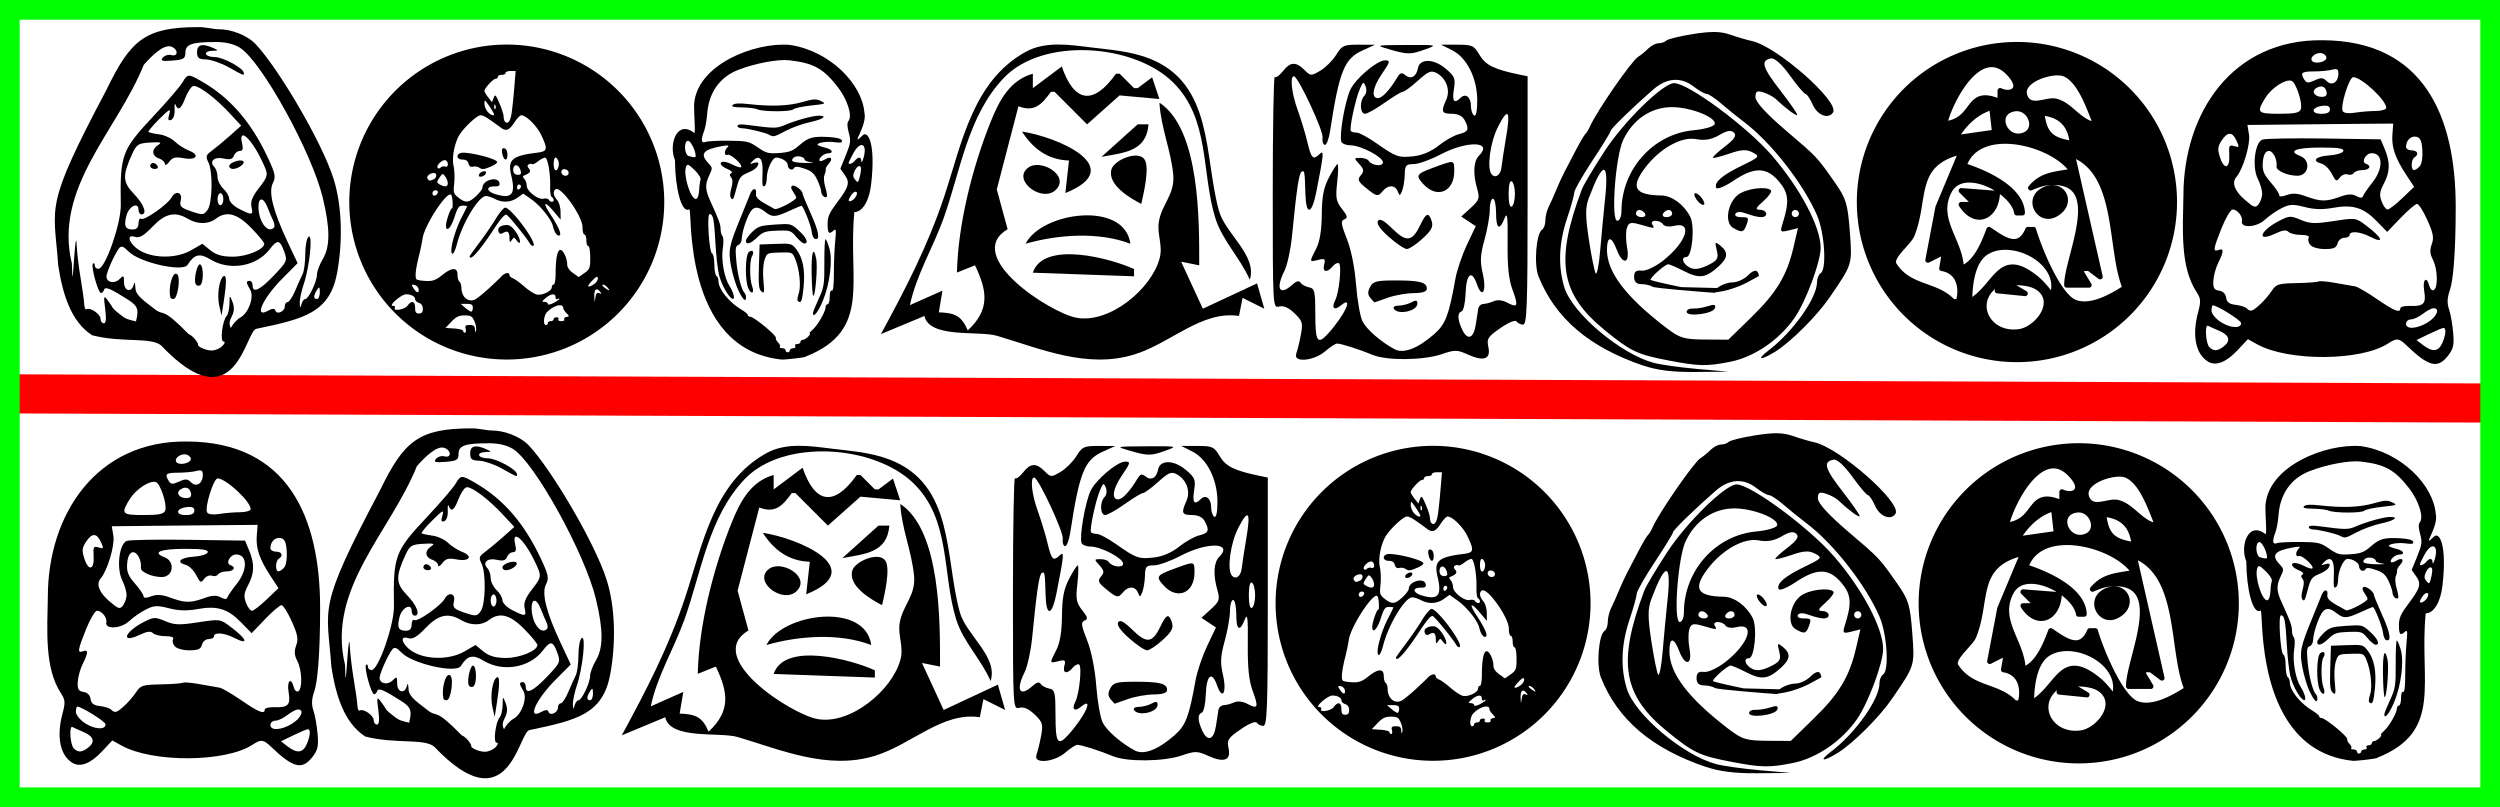 <?xml version="1.0" encoding="UTF-8" standalone="no"?>
<!-- Created with Inkscape (http://www.inkscape.org/) -->

<svg
   width="63.5mm"
   height="20.5mm"
   viewBox="0 0 63.5 20.5"
   version="1.1"
   id="svg22451"
   inkscape:version="1.1.1 (3bf5ae0d25, 2021-09-20)"
   sodipodi:docname="ciblage_4.svg"
   xmlns:inkscape="http://www.inkscape.org/namespaces/inkscape"
   xmlns:sodipodi="http://sodipodi.sourceforge.net/DTD/sodipodi-0.dtd"
   xmlns="http://www.w3.org/2000/svg"
   xmlns:svg="http://www.w3.org/2000/svg">
  <sodipodi:namedview
     id="namedview22453"
     pagecolor="#ffffff"
     bordercolor="#666666"
     borderopacity="1.0"
     inkscape:pageshadow="2"
     inkscape:pageopacity="0.0"
     inkscape:pagecheckerboard="0"
     inkscape:document-units="mm"
     showgrid="false"
     inkscape:snap-grids="true"
     inkscape:snap-to-guides="true"
     inkscape:snap-others="false"
     inkscape:object-nodes="false"
     inkscape:snap-nodes="false"
     inkscape:snap-global="false"
     fit-margin-top="0"
     fit-margin-left="0"
     fit-margin-right="0"
     fit-margin-bottom="0"
     inkscape:zoom="3.0075198"
     inkscape:cx="127.51371"
     inkscape:cy="71.986226"
     inkscape:window-width="1920"
     inkscape:window-height="1017"
     inkscape:window-x="-8"
     inkscape:window-y="-8"
     inkscape:window-maximized="1"
     inkscape:current-layer="layer1" />
  <defs
     id="defs22448" />
  <g
     inkscape:label="Calque 1"
     inkscape:groupmode="layer"
     id="layer1"
     transform="translate(-14.691,-10.921)">
    <path
       style="fill:none;stroke:#ff0000;stroke-width:0.994;stroke-linecap:butt;stroke-linejoin:miter;stroke-miterlimit:4;stroke-dasharray:none;stroke-opacity:1"
       d="m 14.943,20.925 62.997,0.233"
       id="path22708" />
    <path
       style="fill:#000000;stroke:none;stroke-width:0.092"
       d="m 30.486,29.598 1.102,-0.459 c 0.123,0.575 1.381,0.369 1.837,0.502 1.09,0.321 2.286,0.848 3.49,0.477 0.936,-0.288 1.711,-1.123 2.663,-0.98 l 0.092,-0.459 0.551,0.275 -0.184,-0.643 -1.377,0.643 -0.551,-1.194 0.459,0.092 c 0,-1.097 0.028,-3.447 -1.01,-4.132 0.032,0.624 0.295,1.214 0.351,1.837 0.044,0.494 -0.298,0.748 -0.367,1.194 -0.049,0.313 0.107,0.592 0.022,0.918 -0.201,0.774 -1.269,1.673 -2.118,1.514 -0.661,-0.124 -2.892,-1.561 -1.745,-2.249 l -0.275,-1.01 0.55,-2.112 c 0.404,0.153 0.585,-0.036 0.826,-0.367 h 0.092 l 0.826,0.826 0.826,-0.735 1.01,0.092 -0.184,-0.551 -0.367,0.275 h -0.092 l -0.367,-0.367 h -0.092 c -0.596,0.838 -1.074,0.705 -1.377,-0.184 l -0.735,0.551 v -0.367 c -0.577,0.162 -0.845,0.664 -1.06,1.194 -0.464,1.145 -0.842,2.62 -0.868,3.857 l 0.459,-0.184 c 0.31,0.649 0.387,1.122 -0.184,1.653 -0.159,-0.376 -0.335,-0.446 -0.735,-0.459 l 0.092,-0.551 -0.826,0.367 c 0.16,-0.765 0.592,-1.47 0.855,-2.204 0.432,-1.21 0.614,-2.616 1.541,-3.578 0.984,-1.02 3.276,-0.861 4.28,0.118 0.953,0.93 0.72,2.296 1.083,3.46 0.176,0.562 0.638,1.018 0.873,1.561 0.199,-0.613 -0.621,-1.173 -0.781,-1.745 -0.387,-1.383 -0.125,-3.251 -1.791,-3.883 -0.478,-0.181 -0.969,-0.214 -1.469,-0.275 -0.545,-0.067 -1.15,-0.163 -1.653,0.115 -1.353,0.749 -1.624,2.345 -2.068,3.676 -0.418,1.255 -0.982,2.343 -1.606,3.49 m 6.52,-5.326 -0.918,0.826 c 0.579,-0.109 1.14,-0.133 1.194,-0.826 h -0.275 m -2.939,0.184 c 0.288,0.444 0.66,0.717 1.194,0.735 l -0.092,0.826 c 1.619,-0.652 -0.213,-1.43 -1.102,-1.561 m 3.03,1.837 c 0.053,-0.235 0.223,-0.932 0.08,-1.134 -0.167,-0.235 -0.771,0.021 -0.837,0.255 -0.112,0.396 0.481,0.736 0.757,0.88 m -2.882,-0.915 c -0.4,0.32 0.368,0.894 0.712,0.556 0.369,-0.361 -0.394,-0.811 -0.712,-0.556 m -0.057,1.926 c 0.826,-0.237 1.859,-0.308 2.663,0 -0.148,-1.105 -2.255,-0.808 -2.663,0 m 0.184,0.735 2.571,0.092 v -0.184 c -0.573,-0.266 -2.296,-0.738 -2.571,0.092 z"
       id="path4438-5" />
    <path
       style="fill:#000000;stroke-width:0.08"
       d="m 41.016,30.095 c 0.03,-0.077 0.083,-0.291 0.117,-0.475 0.057,-0.304 0.042,-0.355 -0.161,-0.55 -0.15,-0.144 -0.278,-0.2 -0.388,-0.172 -0.164,0.043 -0.164,0.031 -0.164,-2.919 0,-1.629 0.023,-2.939 0.051,-2.911 0.028,0.028 0.12,-0.038 0.206,-0.146 0.188,-0.24 0.331,-0.249 0.546,-0.034 0.158,0.158 0.169,0.159 0.405,0.02 0.133,-0.078 0.315,-0.259 0.403,-0.402 0.148,-0.239 0.193,-0.26 0.574,-0.258 l 0.413,0.002 -0.326,0.148 c -0.454,0.206 -0.585,0.534 -0.814,2.035 -0.033,0.214 -0.095,0.375 -0.139,0.36 -0.044,-0.016 -0.068,-0.101 -0.054,-0.189 0.026,-0.165 -0.618,-1.545 -0.725,-1.553 -0.109,-0.008 -0.062,0.431 0.09,0.847 0.082,0.225 0.194,0.593 0.248,0.818 0.103,0.43 0.145,0.47 0.314,0.308 0.115,-0.11 0.106,-0.014 -0.085,0.96 -0.115,0.587 -0.262,0.614 -0.278,0.051 -0.016,-0.572 -0.022,-0.605 -0.097,-0.559 -0.067,0.041 -0.126,0.442 -0.245,1.65 -0.033,0.333 -0.119,0.725 -0.192,0.871 -0.229,0.458 -0.121,0.64 0.205,0.345 0.102,-0.093 0.169,-0.108 0.206,-0.049 0.03,0.048 0.127,0.101 0.215,0.118 0.144,0.028 0.16,0.094 0.16,0.688 0,0.703 0.057,0.785 0.333,0.478 0.433,-0.485 0.653,-0.987 0.307,-0.699 -0.158,0.131 -0.235,0.057 -0.137,-0.133 0.102,-0.197 0.173,-0.898 0.096,-0.946 -0.034,-0.021 -0.106,0.016 -0.16,0.081 -0.143,0.173 -0.265,0.146 -0.214,-0.048 0.038,-0.144 0.017,-0.16 -0.15,-0.118 -0.232,0.058 -0.231,0.062 -0.055,-0.282 0.094,-0.183 0.141,-0.468 0.144,-0.871 0.004,-0.456 0.048,-0.681 0.182,-0.939 0.097,-0.187 0.196,-0.34 0.219,-0.34 0.023,0 0.019,0.207 -0.009,0.459 -0.045,0.397 -0.028,0.489 0.122,0.679 0.141,0.178 0.152,0.228 0.059,0.264 -0.096,0.037 -0.085,0.12 0.065,0.499 0.11,0.278 0.201,0.732 0.234,1.168 0.03,0.392 0.104,0.809 0.164,0.926 0.109,0.21 0.472,0.525 0.816,0.707 0.225,0.119 0.587,-0.019 1.001,-0.382 0.292,-0.256 0.372,-0.465 0.541,-1.405 0.039,-0.22 0.172,-0.611 0.294,-0.869 l 0.223,-0.47 -0.184,-0.122 -0.184,-0.122 0.24,-0.22 c 0.218,-0.199 0.233,-0.245 0.164,-0.486 -0.111,-0.388 -0.094,-0.701 0.047,-0.842 0.368,-0.368 -0.3,-0.387 -0.983,-0.027 -0.252,0.133 -0.558,0.242 -0.678,0.242 -0.193,1.52e-4 -0.22,0.031 -0.225,0.26 -0.003,0.143 -0.033,0.329 -0.066,0.414 -0.054,0.138 -0.066,0.14 -0.112,0.02 -0.064,-0.166 -0.244,-0.173 -0.376,-0.014 -0.129,0.155 -0.155,0.15 -0.434,-0.077 -0.2,-0.164 -0.219,-0.21 -0.129,-0.318 0.088,-0.106 0.082,-0.152 -0.038,-0.285 -0.138,-0.153 -0.138,-0.158 0.024,-0.158 0.092,0 0.187,0.032 0.211,0.07 0.079,0.128 0.365,0.162 0.365,0.044 0,-0.138 -0.565,-0.434 -0.829,-0.434 -0.108,0 -0.21,-0.042 -0.228,-0.094 -0.056,-0.169 0.095,-1.033 0.231,-1.321 0.134,-0.283 0.677,-0.742 0.877,-0.742 0.146,0 0.139,0.027 -0.092,0.367 -0.222,0.327 -0.26,0.592 -0.086,0.592 0.108,0 0.3,-0.206 0.494,-0.53 0.07,-0.117 0.112,-0.128 0.202,-0.053 0.14,0.116 0.28,0.039 0.32,-0.176 0.047,-0.252 0.4,-0.247 0.704,0.01 0.232,0.196 0.254,0.249 0.21,0.524 -0.049,0.309 0.007,0.38 0.17,0.217 0.125,-0.125 0.263,-0.016 0.263,0.209 0,0.105 0.036,0.213 0.08,0.24 0.049,0.031 0.08,-0.113 0.08,-0.378 0,-0.567 -0.262,-1.091 -0.639,-1.28 l -0.28,-0.14 0.412,-1.25e-4 c 0.381,-1.15e-4 0.423,0.02 0.567,0.263 0.15,0.255 0.372,0.364 0.999,0.494 l 0.22,0.045 v 3.154 c 0,2.693 -0.017,3.154 -0.115,3.154 -0.063,0 -0.137,-0.036 -0.165,-0.08 -0.029,-0.047 -0.198,0.022 -0.409,0.167 -0.322,0.222 -0.354,0.271 -0.308,0.48 0.068,0.308 -0.112,0.377 -0.514,0.196 -0.281,-0.127 -0.332,-0.128 -0.678,-0.01 -0.46,0.156 -1.39,0.165 -1.744,0.017 -0.319,-0.134 -0.806,-0.289 -0.907,-0.289 -0.041,5.3e-5 -0.179,0.09 -0.306,0.2 -0.286,0.246 -0.819,0.29 -0.729,0.06 z m 4.558,-0.719 c 0.027,-0.165 0.056,-0.353 0.065,-0.419 0.009,-0.066 0.069,-0.122 0.134,-0.124 0.065,-0.003 0.184,-0.034 0.264,-0.071 0.089,-0.04 0.22,-0.026 0.339,0.038 0.266,0.143 0.289,0.088 0.134,-0.326 -0.096,-0.257 -0.131,-0.59 -0.125,-1.195 0.007,-0.677 -0.008,-0.796 -0.078,-0.619 -0.127,0.325 -0.215,0.267 -0.215,-0.14 0,-0.198 -0.036,-0.36 -0.08,-0.36 -0.044,0 -0.08,0.126 -0.08,0.281 0,0.154 -0.06,0.496 -0.133,0.76 -0.108,0.389 -0.117,0.55 -0.046,0.858 0.105,0.453 -0.012,0.664 -0.149,0.27 -0.131,-0.376 -0.269,-0.264 -0.286,0.233 -0.008,0.237 -0.053,0.444 -0.1,0.459 -0.111,0.037 -0.109,0.197 0.007,0.451 0.134,0.294 0.292,0.251 0.348,-0.096 z m 0.997,-3.336 c 0,-0.149 -0.036,-0.292 -0.08,-0.32 -0.049,-0.03 -0.08,0.094 -0.08,0.32 0,0.226 0.031,0.35 0.08,0.32 0.044,-0.027 0.08,-0.171 0.08,-0.32 z m -0.34,-0.685 c 0.011,-0.106 0.06,-0.431 0.11,-0.721 0.123,-0.716 0.065,-0.811 -0.193,-0.314 -0.209,0.402 -0.299,1.092 -0.161,1.229 0.1,0.1 0.224,0.002 0.244,-0.194 z m -1.594,-0.547 c 0.163,-0.13 0.395,-0.26 0.516,-0.289 0.239,-0.058 0.264,-0.124 0.137,-0.361 -0.053,-0.099 -0.167,-0.155 -0.32,-0.155 -0.261,0 -0.282,-0.053 -0.144,-0.356 0.111,-0.245 0.002,-0.547 -0.246,-0.68 -0.136,-0.073 -0.211,-0.042 -0.473,0.195 -0.171,0.155 -0.343,0.281 -0.382,0.281 -0.039,0 -0.247,0.126 -0.464,0.28 -0.216,0.154 -0.441,0.28 -0.499,0.28 -0.129,0 -0.14,-0.333 -0.015,-0.458 0.051,-0.051 0.065,-0.154 0.032,-0.236 -0.052,-0.13 -0.068,-0.124 -0.144,0.055 -0.117,0.272 -0.279,1.031 -0.23,1.08 0.021,0.021 0.089,0.039 0.151,0.039 0.062,0 0.28,0.117 0.484,0.26 0.52,0.363 0.572,0.381 0.958,0.339 0.218,-0.024 0.451,-0.123 0.639,-0.273 z m -1.142,4.148 c -0.027,-0.044 0.027,-0.08 0.12,-0.08 0.093,0 0.239,-0.037 0.324,-0.083 0.119,-0.064 0.155,-0.057 0.155,0.031 0,0.191 -0.495,0.3 -0.599,0.131 z M 42.901,28.682 c -0.071,-0.085 -0.072,-0.157 -0.007,-0.28 0.076,-0.142 0.164,-0.165 0.638,-0.165 0.621,0 0.803,0.047 0.803,0.208 0,0.077 -0.104,0.112 -0.34,0.115 -0.187,0.002 -0.483,0.055 -0.659,0.119 -0.176,0.063 -0.324,0.116 -0.33,0.116 -0.006,6.03e-4 -0.053,-0.05 -0.105,-0.114 z m 0.472,-1.548 c -0.226,-0.2 -0.322,-0.34 -0.281,-0.407 0.046,-0.074 0.148,-0.019 0.375,0.203 0.355,0.347 0.5,0.324 0.708,-0.114 0.142,-0.299 0.209,-0.318 0.284,-0.081 0.043,0.137 -0.007,0.232 -0.233,0.439 -0.159,0.145 -0.338,0.265 -0.399,0.265 -0.061,0 -0.265,-0.137 -0.454,-0.305 z m 0.883,-1.333 c -0.213,-0.227 -0.192,-0.267 0.221,-0.42 0.569,-0.21 0.551,-0.213 0.554,0.074 0.005,0.523 -0.427,0.716 -0.775,0.346 z M 43.376,22.365 c -0.356,-0.103 -0.351,-0.104 0.439,-0.108 0.788,-0.004 0.795,-0.003 0.479,0.111 -0.376,0.135 -0.444,0.135 -0.919,-0.002 z"
       id="path854-1" />
    <path
       style="fill:#000000;stroke-width:0.092"
       d="m 58.014,30.399 c -1.374,-0.468 -2.232,-1.2 -2.659,-2.266 -0.121,-0.303 -0.059,-1.095 0.093,-1.189 0.045,-0.028 0.081,-0.131 0.081,-0.23 0,-0.099 0.037,-0.252 0.081,-0.34 0.045,-0.088 0.132,-0.284 0.195,-0.436 0.062,-0.152 0.157,-0.359 0.211,-0.46 0.054,-0.101 0.183,-0.35 0.288,-0.552 0.105,-0.202 0.215,-0.389 0.244,-0.414 0.029,-0.025 0.08,-0.108 0.113,-0.184 0.168,-0.385 1.057,-1.67 1.226,-1.773 0.064,-0.039 0.178,-0.132 0.253,-0.207 0.075,-0.075 0.194,-0.136 0.265,-0.136 0.071,0 0.16,-0.031 0.197,-0.069 0.037,-0.038 0.345,-0.113 0.682,-0.166 0.461,-0.073 0.695,-0.069 0.936,0.015 0.177,0.062 0.427,0.135 0.556,0.163 0.635,0.138 2.229,1.541 2.061,1.813 -0.112,0.181 -0.397,0.075 -0.515,-0.192 -0.067,-0.152 -0.15,-0.276 -0.183,-0.276 -0.034,0 -0.212,-0.21 -0.396,-0.466 -0.208,-0.289 -0.391,-0.455 -0.484,-0.437 -0.271,0.053 -0.221,0.224 0.241,0.818 0.251,0.323 0.443,0.602 0.426,0.619 -0.029,0.029 -0.292,-0.167 -0.546,-0.407 -0.06,-0.057 -0.2,-0.132 -0.312,-0.167 -0.163,-0.052 -0.203,-0.028 -0.203,0.121 0,0.119 0.273,0.419 0.759,0.834 0.824,0.703 0.797,0.675 1.261,1.336 0.283,0.403 0.324,0.54 0.377,1.24 0.064,0.847 0.071,0.824 -0.51,1.672 -0.322,0.471 -0.988,1.136 -1.381,1.38 -0.38,0.236 -0.497,0.216 -0.173,-0.029 0.619,-0.47 1.231,-1.332 1.231,-1.734 0,-0.093 0.041,-0.195 0.092,-0.227 0.159,-0.098 0.103,-1.017 -0.089,-1.465 -0.342,-0.797 -1.166,-1.855 -1.843,-2.366 -0.177,-0.133 -0.446,-0.351 -0.598,-0.483 -0.152,-0.132 -0.317,-0.241 -0.368,-0.242 -0.051,-0.001 -0.195,-0.083 -0.322,-0.182 -0.324,-0.254 -0.685,-0.23 -1.029,0.069 -0.534,0.464 -1.087,1.003 -1.087,1.058 0,0.03 -0.207,0.368 -0.46,0.75 -0.253,0.382 -0.461,0.747 -0.462,0.812 -0.001,0.064 -0.084,0.362 -0.184,0.66 -0.208,0.621 -0.231,1.202 -0.07,1.741 0.197,0.658 1.427,1.699 2.273,1.924 0.181,0.048 0.681,0.118 1.111,0.156 l 0.782,0.068 -0.828,0.008 c -0.586,0.006 -0.976,-0.042 -1.334,-0.165 z m 0.644,-0.13 c -0.79,-0.151 -0.958,-0.23 -1.61,-0.761 -1.143,-0.929 -1.279,-1.757 -0.592,-3.585 0.041,-0.11 0.303,-0.55 0.582,-0.977 0.493,-0.756 1.481,-1.721 1.762,-1.721 0.359,0 1.852,1.105 2.484,1.838 0.721,0.837 1.238,1.817 1.238,2.344 0,0.354 -0.374,1.359 -0.66,1.775 -0.384,0.558 -1.022,0.996 -1.628,1.118 -0.605,0.121 -0.799,0.118 -1.576,-0.031 z m 2.1,-1.095 c 0.645,-0.628 0.908,-1.065 1.075,-1.785 l 0.112,-0.482 -0.232,0.058 c -0.211,0.053 -0.226,0.039 -0.162,-0.162 0.18,-0.568 0.163,-0.781 -0.087,-1.078 -0.315,-0.374 -0.625,-0.379 -1.159,-0.02 -0.227,0.152 -0.42,0.229 -0.439,0.175 -0.05,-0.144 0.163,-0.323 0.674,-0.57 0.429,-0.207 0.443,-0.225 0.256,-0.325 -0.154,-0.082 -0.285,-0.076 -0.59,0.029 -0.215,0.074 -0.405,0.122 -0.421,0.106 -0.016,-0.016 0.12,-0.143 0.303,-0.283 0.241,-0.184 0.305,-0.281 0.232,-0.354 -0.073,-0.073 -0.176,-0.056 -0.374,0.061 -0.191,0.113 -0.368,0.144 -0.586,0.103 -0.375,-0.07 -0.921,0.234 -1.293,0.722 -0.384,0.504 -0.272,0.699 0.407,0.709 0.268,0.004 0.575,0.229 0.734,0.539 0.123,0.24 0.05,1.024 -0.096,1.024 -0.147,0 -0.095,0.173 0.079,0.266 0.115,0.062 0.254,0.045 0.459,-0.054 0.252,-0.122 0.285,-0.177 0.233,-0.384 -0.054,-0.218 -0.045,-0.229 0.093,-0.116 0.207,0.171 0.193,0.312 -0.054,0.534 -0.319,0.287 -0.484,0.309 -0.863,0.116 -0.192,-0.098 -0.376,-0.178 -0.408,-0.178 -0.085,0 -0.491,0.364 -0.446,0.399 0.021,0.017 0.369,0.099 0.774,0.182 l 0.915,0.023 -0.06,0.122 c -0.373,-0.026 -1.523,-0.117 -1.58,-0.154 -0.057,-0.037 -0.186,-0.067 -0.287,-0.067 -0.123,0 -0.184,-0.061 -0.184,-0.184 0,-0.133 0.053,-0.177 0.191,-0.158 0.106,0.014 0.352,-0.102 0.552,-0.26 0.599,-0.475 0.758,-1.001 0.265,-0.877 -0.118,0.03 -0.24,0.012 -0.271,-0.039 -0.031,-0.051 -0.119,-0.092 -0.195,-0.092 -0.076,0 -0.112,0.041 -0.081,0.092 0.069,0.112 0.069,0.112 -0.296,0.007 -0.25,-0.072 -0.303,-0.059 -0.349,0.088 -0.03,0.095 -0.027,0.319 0.006,0.498 0.077,0.412 -0.113,0.448 -0.263,0.05 -0.134,-0.355 -0.248,-0.353 -0.248,0.004 0,0.56 0.467,1.18 1.472,1.955 0.373,0.287 0.473,0.319 1.012,0.323 l 0.598,0.004 z m -1.64,-0.142 c 0,-0.051 0.072,-0.087 0.161,-0.082 0.089,0.005 0.259,-0.022 0.379,-0.061 0.164,-0.054 0.208,-0.04 0.177,0.053 -0.047,0.144 -0.717,0.228 -0.717,0.09 z m 0.777,-0.605 c 0.098,-0.078 0.274,-0.142 0.391,-0.142 0.117,0 0.294,-0.081 0.393,-0.181 0.111,-0.111 0.203,-0.144 0.239,-0.086 0.032,0.052 0.044,0.102 0.026,0.112 -0.018,0.009 -0.156,0.085 -0.308,0.167 -0.152,0.083 -0.421,0.178 -0.598,0.211 -0.302,0.057 -0.311,0.052 -0.143,-0.081 z m 0.401,-1.527 c -0.219,-0.128 -0.142,-0.632 0.129,-0.841 0.204,-0.157 0.72,-0.225 0.834,-0.111 0.03,0.03 -0.056,0.153 -0.192,0.273 -0.2,0.176 -0.216,0.218 -0.086,0.221 0.192,0.004 0.22,0.187 0.029,0.187 -0.073,0 -0.237,-0.04 -0.365,-0.088 -0.149,-0.057 -0.252,-0.057 -0.287,0 -0.03,0.049 0.031,0.088 0.135,0.088 0.208,0 0.215,0.011 0.134,0.222 -0.064,0.168 -0.114,0.175 -0.331,0.049 z m -0.902,-0.685 c -0.065,-0.078 -0.098,-0.163 -0.072,-0.188 0.025,-0.025 0.099,0.018 0.164,0.096 0.065,0.078 0.098,0.163 0.072,0.188 -0.025,0.025 -0.099,-0.018 -0.164,-0.096 z m -2.346,-0.069 c 0.099,-0.96 -0.055,-0.96 -0.416,1.5e-4 -0.089,0.237 -0.088,0.458 0.003,1.058 0.064,0.417 0.141,0.8 0.172,0.851 0.031,0.051 0.082,-0.198 0.112,-0.552 0.03,-0.354 0.088,-0.965 0.128,-1.357 z m 0.414,0.333 c 0,-1.062 0.802,-1.962 1.833,-2.058 0.274,-0.025 0.515,-0.095 0.534,-0.154 0.056,-0.17 -0.605,-0.433 -1.085,-0.433 -0.529,0 -0.988,0.309 -1.237,0.832 -0.199,0.419 -0.318,2.055 -0.15,2.055 0.057,0 0.105,-0.109 0.105,-0.242 z m 0.598,0.058 c -0.031,-0.051 -0.096,-0.092 -0.143,-0.092 -0.048,0 -0.087,0.041 -0.087,0.092 0,0.051 0.065,0.092 0.143,0.092 0.079,0 0.118,-0.041 0.087,-0.092 z m 0.69,0 c 0,-0.051 -0.039,-0.092 -0.087,-0.092 -0.048,0 -0.112,0.041 -0.143,0.092 -0.031,0.051 0.008,0.092 0.087,0.092 0.079,0 0.143,-0.041 0.143,-0.092 z m 3.22,0 c 0,-0.051 -0.041,-0.092 -0.092,-0.092 -0.051,0 -0.092,0.041 -0.092,0.092 0,0.051 0.041,0.092 0.092,0.092 0.051,0 0.092,-0.041 0.092,-0.092 z"
       id="path3578-8"
       sodipodi:nodetypes="cscssssscssssssscsssssscsssssssscssssscsssscsssscccccsssssssscccscsssssssssssssscsssssssssssccssscssssssssssssccsscssssssssssssssscssssssccccccscssccssssssssssssssssssssss" />
    <path
       style="fill:#000000;stroke-width:0.072"
       d="m 16.531,30.297 c -0.313,-0.186 -0.41,-0.664 -0.253,-1.249 0.076,-0.284 0.071,-0.35 -0.04,-0.52 -0.416,-0.638 -0.348,-1.575 -0.332,-2.453 0.002,-2.092 1.24,-3.972 3.541,-3.94 2.556,0.015 3.377,1.918 3.375,4.241 -8.11e-4,1.254 -0.074,1.888 -0.145,2.095 -0.072,0.208 -0.079,0.338 -0.024,0.501 0.041,0.121 0.088,0.389 0.105,0.595 0.026,0.313 0.004,0.409 -0.136,0.587 -0.26,0.329 -0.486,0.272 -1.044,-0.263 -0.198,-0.19 -0.255,-0.197 -0.475,-0.053 -0.684,0.448 -2.532,0.459 -3.323,0.021 l -0.237,-0.131 -0.264,0.282 c -0.286,0.305 -0.549,0.407 -0.747,0.289 z m 0.394,-0.382 c 0.19,-0.144 0.151,-0.287 -0.107,-0.398 -0.128,-0.055 -0.257,-0.113 -0.286,-0.129 -0.09,-0.049 -0.06,0.449 0.032,0.541 0.109,0.109 0.204,0.106 0.361,-0.014 z m 5.553,-0.083 c 0.093,-0.203 0.109,-0.39 0.034,-0.39 -0.027,0 -0.192,0.069 -0.367,0.154 l -0.318,0.154 0.17,0.131 c 0.235,0.181 0.383,0.166 0.481,-0.048 z m -5.106,-0.512 c 0,-0.07 -0.608,-0.451 -0.72,-0.451 -0.018,0 -0.032,0.061 -0.032,0.136 0,0.075 0.104,0.204 0.233,0.287 0.245,0.158 0.519,0.173 0.519,0.028 z m 4.742,-0.021 c 0.229,-0.14 0.318,-0.36 0.143,-0.357 -0.049,8.12e-4 -0.17,0.065 -0.268,0.142 -0.098,0.077 -0.235,0.141 -0.304,0.142 -0.069,8.11e-4 -0.125,0.05 -0.125,0.109 0,0.152 0.277,0.135 0.555,-0.035 z m -4.261,-0.453 c 0.099,-0.091 0.233,-0.248 0.299,-0.349 0.108,-0.165 0.168,-0.184 0.627,-0.193 0.279,-0.006 0.531,-0.025 0.559,-0.042 0.028,-0.017 0.225,-6.2e-5 0.438,0.039 0.213,0.039 0.435,0.078 0.494,0.087 0.059,0.009 0.307,0.153 0.551,0.321 0.445,0.305 0.594,0.364 0.594,0.235 0,-0.038 0.108,-0.065 0.239,-0.06 0.356,0.013 0.422,-0.055 0.368,-0.379 -0.049,-0.292 0.06,-0.4 0.131,-0.129 0.022,0.083 0.074,0.129 0.116,0.103 0.109,-0.068 0.093,-0.541 -0.026,-0.77 -0.076,-0.145 -0.083,-0.245 -0.029,-0.394 0.059,-0.162 0.039,-0.275 -0.112,-0.611 -0.101,-0.226 -0.219,-0.412 -0.261,-0.412 -0.042,0 -0.23,0.16 -0.418,0.356 l -0.341,0.356 -0.269,-0.276 c -0.336,-0.344 -0.605,-0.426 -1.101,-0.337 -0.272,0.049 -0.479,0.044 -0.728,-0.02 -0.302,-0.077 -0.38,-0.073 -0.587,0.031 -0.131,0.066 -0.324,0.2 -0.427,0.297 -0.205,0.192 -0.617,0.215 -0.578,0.032 0.025,-0.121 -0.115,-0.297 -0.236,-0.297 -0.05,0 -0.175,0.21 -0.278,0.466 -0.215,0.538 -0.227,0.619 -0.079,0.562 0.138,-0.053 0.136,0.038 -0.008,0.326 -0.063,0.127 -0.12,0.333 -0.125,0.458 -0.008,0.183 0.021,0.232 0.147,0.25 0.098,0.014 0.165,0.081 0.179,0.179 0.016,0.115 0.08,0.163 0.237,0.18 0.118,0.013 0.245,0.053 0.283,0.089 0.099,0.097 0.142,0.084 0.341,-0.1 z m 1.275,-1.512 c -0.048,-0.057 -0.066,-0.138 -0.04,-0.179 0.029,-0.046 -0.045,-0.075 -0.194,-0.075 -0.132,0 -0.276,-0.035 -0.319,-0.078 -0.057,-0.057 -0.15,-0.044 -0.339,0.045 -0.491,0.233 -0.388,-0.075 0.11,-0.328 0.251,-0.128 0.284,-0.13 0.542,-0.021 0.237,0.099 0.35,0.103 0.834,0.03 0.559,-0.085 0.561,-0.085 0.823,0.112 0.426,0.32 0.48,0.481 0.094,0.282 -0.246,-0.127 -0.511,-0.149 -0.511,-0.041 0,0.039 -0.061,0.072 -0.135,0.072 -0.075,0 -0.152,0.064 -0.172,0.143 -0.03,0.113 -0.098,0.143 -0.322,0.143 -0.162,0 -0.322,-0.045 -0.371,-0.104 z m -1.222,-1.298 c 0.001,-0.083 -0.049,-0.253 -0.111,-0.378 -0.15,-0.302 -0.078,-0.926 0.116,-0.998 0.072,-0.027 0.777,-0.039 1.567,-0.028 l 1.437,0.021 0.107,0.256 c 0.139,0.333 0.131,0.576 -0.029,0.876 -0.104,0.196 -0.115,0.283 -0.053,0.447 0.042,0.112 0.11,0.203 0.151,0.203 0.041,-5.41e-4 0.209,-0.13 0.374,-0.288 l 0.3,-0.287 -0.199,-0.302 c -0.283,-0.431 -0.378,-0.706 -0.353,-1.026 l 0.022,-0.279 -0.787,0.006 c -0.433,0.004 -1.267,0.012 -1.852,0.018 l -1.065,0.011 0.041,0.251 c 0.038,0.235 -0.155,0.88 -0.32,1.069 -0.126,0.143 -0.049,0.355 0.208,0.577 0.24,0.207 0.276,0.219 0.356,0.115 0.049,-0.064 0.089,-0.184 0.091,-0.266 z m 1.965,0.079 c 0.209,-0.075 0.318,-0.08 0.426,-0.022 0.104,0.056 0.152,0.056 0.171,-1.3e-4 0.014,-0.043 0.12,-0.197 0.236,-0.342 0.283,-0.356 0.275,-0.746 -0.015,-0.746 -0.155,0 -0.277,0.226 -0.146,0.27 0.151,0.05 0.089,0.159 -0.09,0.159 -0.096,0 -0.196,0.034 -0.222,0.076 -0.026,0.042 -0.096,0.058 -0.156,0.035 -0.061,-0.023 -0.149,0.013 -0.199,0.08 -0.081,0.111 -0.1,0.102 -0.203,-0.097 -0.062,-0.121 -0.179,-0.236 -0.259,-0.257 -0.261,-0.068 -0.154,-0.186 0.188,-0.209 0.187,-0.012 0.347,-0.061 0.364,-0.111 0.022,-0.067 -0.125,-0.089 -0.581,-0.089 -0.625,0 -0.841,0.089 -0.516,0.213 0.281,0.107 0.225,0.503 -0.07,0.503 -0.247,0 -0.542,-0.129 -0.529,-0.232 0.023,-0.191 -0.097,-0.419 -0.211,-0.397 -0.076,0.014 -0.123,0.111 -0.138,0.283 -0.017,0.207 0.023,0.312 0.197,0.51 0.12,0.137 0.219,0.282 0.219,0.323 0,0.05 0.063,0.051 0.197,0.002 0.145,-0.053 0.272,-0.044 0.483,0.034 0.368,0.136 0.51,0.138 0.853,0.016 z m 2.041,-0.783 c 0.047,-0.056 0.075,-0.241 0.062,-0.411 -0.017,-0.235 -0.054,-0.315 -0.157,-0.334 -0.136,-0.026 -0.256,0.093 -0.258,0.257 -5.41e-4,0.049 0.063,0.089 0.142,0.089 0.151,0 0.193,0.104 0.072,0.179 -0.088,0.054 -0.095,0.322 -0.009,0.322 0.035,0 0.101,-0.046 0.148,-0.102 z m -4.843,-0.286 c -0.014,-0.235 -1.57e-4,-0.26 0.126,-0.22 0.13,0.041 0.135,0.029 0.058,-0.139 -0.106,-0.233 -0.227,-0.234 -0.379,-0.001 -0.1,0.153 -0.106,0.224 -0.037,0.433 0.106,0.321 0.253,0.274 0.232,-0.073 z m 1.818,-1.156 c 0.055,-0.143 -0.119,-0.679 -0.234,-0.723 -0.148,-0.057 -0.508,0.176 -0.666,0.431 -0.232,0.375 -0.206,0.405 0.353,0.405 0.392,0 0.513,-0.025 0.546,-0.113 z m 0.74,5.41e-4 c 0,-0.079 -0.056,-0.106 -0.191,-0.089 -0.279,0.033 -0.303,0.202 -0.029,0.202 0.153,0 0.221,-0.035 0.221,-0.112 z m 1.163,0.041 c 0.148,-5.41e-4 0.268,-0.036 0.268,-0.08 0,-0.194 -0.629,-0.778 -0.839,-0.779 -0.105,-5.41e-4 -0.337,0.751 -0.266,0.865 0.03,0.049 0.15,0.064 0.309,0.038 0.143,-0.024 0.38,-0.043 0.528,-0.044 z m -1.247,-0.478 c -0.028,-0.145 -0.133,-0.186 -0.265,-0.102 -0.13,0.082 -0.039,0.222 0.144,0.222 0.096,0 0.136,-0.04 0.121,-0.119 z m 0.299,-0.47 c 0,-0.113 -0.033,-0.134 -0.161,-0.1 -0.089,0.024 -0.298,0.044 -0.465,0.044 -0.313,0.001 -0.349,0.034 -0.237,0.212 0.054,0.086 0.099,0.088 0.261,0.014 0.163,-0.074 0.214,-0.071 0.305,0.02 0.133,0.133 0.297,0.028 0.297,-0.19 z m -0.307,-0.386 c 0.015,-0.044 -0.027,-0.101 -0.093,-0.126 -0.136,-0.052 -0.336,0.082 -0.273,0.184 0.055,0.089 0.332,0.046 0.366,-0.057 z"
       id="path1500"
       sodipodi:nodetypes="csccccssccssscscccsccccssccsssssssssscscssscscssccsccccscssscsscsscscscccccsccccscsscssssscsccscsscssscscscccccssscsscccsssscsssscsscsccccscscccsccssscccscscccsssssccsccsscsssssssssccsccsssscss" />
    <path
       style="fill:#000000;stroke-width:0.072"
       d="m 70.775,20.105 c -0.313,-0.186 -0.41,-0.664 -0.253,-1.249 0.076,-0.284 0.071,-0.35 -0.04,-0.52 -0.416,-0.638 -0.348,-1.575 -0.332,-2.453 0.002,-2.092 1.24,-3.972 3.541,-3.94 2.556,0.015 3.377,1.918 3.375,4.241 -8.11e-4,1.254 -0.074,1.888 -0.145,2.095 -0.072,0.208 -0.079,0.338 -0.024,0.501 0.041,0.121 0.088,0.389 0.105,0.595 0.026,0.313 0.004,0.409 -0.136,0.587 -0.26,0.329 -0.486,0.272 -1.044,-0.263 -0.198,-0.19 -0.255,-0.197 -0.475,-0.053 -0.684,0.448 -2.532,0.459 -3.323,0.021 l -0.237,-0.131 -0.264,0.282 c -0.286,0.305 -0.549,0.407 -0.747,0.289 z m 0.394,-0.382 c 0.19,-0.144 0.151,-0.287 -0.107,-0.398 -0.128,-0.055 -0.257,-0.113 -0.286,-0.129 -0.09,-0.049 -0.06,0.449 0.032,0.541 0.109,0.109 0.204,0.106 0.361,-0.014 z m 5.553,-0.083 c 0.093,-0.203 0.109,-0.39 0.034,-0.39 -0.027,0 -0.192,0.069 -0.367,0.154 l -0.318,0.154 0.17,0.131 c 0.235,0.181 0.383,0.166 0.481,-0.048 z m -5.106,-0.512 c 0,-0.07 -0.608,-0.451 -0.72,-0.451 -0.018,0 -0.032,0.061 -0.032,0.136 0,0.075 0.104,0.204 0.233,0.287 0.245,0.158 0.519,0.173 0.519,0.028 z m 4.742,-0.021 c 0.229,-0.14 0.318,-0.36 0.143,-0.357 -0.049,8.12e-4 -0.17,0.065 -0.268,0.142 -0.098,0.077 -0.235,0.141 -0.304,0.142 -0.069,8.11e-4 -0.125,0.05 -0.125,0.109 0,0.152 0.277,0.135 0.555,-0.035 z m -4.261,-0.453 c 0.099,-0.091 0.233,-0.248 0.299,-0.349 0.108,-0.165 0.168,-0.184 0.627,-0.193 0.279,-0.006 0.531,-0.025 0.559,-0.042 0.028,-0.017 0.225,-6.2e-5 0.438,0.039 0.213,0.039 0.435,0.078 0.494,0.087 0.059,0.009 0.307,0.153 0.551,0.321 0.445,0.305 0.594,0.364 0.594,0.235 0,-0.038 0.108,-0.065 0.239,-0.06 0.356,0.013 0.422,-0.055 0.368,-0.379 -0.049,-0.292 0.06,-0.4 0.131,-0.129 0.022,0.083 0.074,0.129 0.116,0.103 0.109,-0.068 0.093,-0.541 -0.026,-0.77 -0.076,-0.145 -0.083,-0.245 -0.029,-0.394 0.059,-0.162 0.039,-0.275 -0.112,-0.611 -0.101,-0.226 -0.219,-0.412 -0.261,-0.412 -0.042,0 -0.23,0.16 -0.418,0.356 l -0.341,0.356 -0.269,-0.276 c -0.336,-0.344 -0.605,-0.426 -1.101,-0.337 -0.272,0.049 -0.479,0.044 -0.728,-0.02 -0.302,-0.077 -0.38,-0.073 -0.587,0.031 -0.131,0.066 -0.324,0.2 -0.427,0.297 -0.205,0.192 -0.617,0.215 -0.578,0.032 0.025,-0.121 -0.115,-0.297 -0.236,-0.297 -0.05,0 -0.175,0.21 -0.278,0.466 -0.215,0.538 -0.227,0.619 -0.079,0.562 0.138,-0.053 0.136,0.038 -0.008,0.326 -0.063,0.127 -0.12,0.333 -0.125,0.458 -0.008,0.183 0.021,0.232 0.147,0.25 0.098,0.014 0.165,0.081 0.179,0.179 0.016,0.115 0.08,0.163 0.237,0.18 0.118,0.013 0.245,0.053 0.283,0.089 0.099,0.097 0.142,0.084 0.341,-0.1 z m 1.275,-1.512 c -0.048,-0.057 -0.066,-0.138 -0.04,-0.179 0.029,-0.046 -0.045,-0.075 -0.194,-0.075 -0.132,0 -0.276,-0.035 -0.319,-0.078 -0.057,-0.057 -0.15,-0.044 -0.339,0.045 -0.491,0.233 -0.388,-0.075 0.11,-0.328 0.251,-0.128 0.284,-0.13 0.542,-0.021 0.237,0.099 0.35,0.103 0.834,0.03 0.559,-0.085 0.561,-0.085 0.823,0.112 0.426,0.32 0.48,0.481 0.094,0.282 -0.246,-0.127 -0.511,-0.149 -0.511,-0.041 0,0.039 -0.061,0.072 -0.135,0.072 -0.075,0 -0.152,0.064 -0.172,0.143 -0.03,0.113 -0.098,0.143 -0.322,0.143 -0.162,0 -0.322,-0.045 -0.371,-0.104 z M 72.151,15.843 c 0.001,-0.083 -0.049,-0.253 -0.111,-0.378 -0.15,-0.302 -0.078,-0.926 0.116,-0.998 0.072,-0.027 0.777,-0.039 1.567,-0.028 l 1.437,0.021 0.107,0.256 c 0.139,0.333 0.131,0.576 -0.029,0.876 -0.104,0.196 -0.115,0.283 -0.053,0.447 0.042,0.112 0.11,0.203 0.151,0.203 0.041,-5.41e-4 0.209,-0.13 0.374,-0.288 l 0.3,-0.287 -0.199,-0.302 c -0.283,-0.431 -0.378,-0.706 -0.353,-1.026 l 0.022,-0.279 -0.787,0.006 c -0.433,0.004 -1.267,0.012 -1.852,0.018 l -1.065,0.011 0.041,0.251 c 0.038,0.235 -0.155,0.88 -0.32,1.069 -0.126,0.143 -0.049,0.355 0.208,0.577 0.24,0.207 0.276,0.219 0.356,0.115 0.049,-0.064 0.089,-0.184 0.091,-0.266 z m 1.965,0.079 c 0.209,-0.075 0.318,-0.08 0.426,-0.022 0.104,0.056 0.152,0.056 0.171,-1.3e-4 0.014,-0.043 0.12,-0.197 0.236,-0.342 0.283,-0.356 0.275,-0.746 -0.015,-0.746 -0.155,0 -0.277,0.226 -0.146,0.27 0.151,0.05 0.089,0.159 -0.09,0.159 -0.096,0 -0.196,0.034 -0.222,0.076 -0.026,0.042 -0.096,0.058 -0.156,0.035 -0.061,-0.023 -0.149,0.013 -0.199,0.08 -0.081,0.111 -0.1,0.102 -0.203,-0.097 -0.062,-0.121 -0.179,-0.236 -0.259,-0.257 -0.261,-0.068 -0.154,-0.186 0.188,-0.209 0.187,-0.012 0.347,-0.061 0.364,-0.111 0.022,-0.067 -0.125,-0.089 -0.581,-0.089 -0.625,0 -0.841,0.089 -0.516,0.213 0.281,0.107 0.225,0.503 -0.07,0.503 -0.247,0 -0.542,-0.129 -0.529,-0.232 0.023,-0.191 -0.097,-0.419 -0.211,-0.397 -0.076,0.014 -0.123,0.111 -0.138,0.283 -0.017,0.207 0.023,0.312 0.197,0.51 0.12,0.137 0.219,0.282 0.219,0.323 0,0.05 0.063,0.051 0.197,0.002 0.145,-0.053 0.272,-0.044 0.483,0.034 0.368,0.136 0.51,0.138 0.853,0.016 z m 2.041,-0.783 c 0.047,-0.056 0.075,-0.241 0.062,-0.411 -0.017,-0.235 -0.054,-0.315 -0.157,-0.334 -0.136,-0.026 -0.256,0.093 -0.258,0.257 -5.41e-4,0.049 0.063,0.089 0.142,0.089 0.151,0 0.193,0.104 0.072,0.179 -0.088,0.054 -0.095,0.322 -0.009,0.322 0.035,0 0.101,-0.046 0.148,-0.102 z m -4.843,-0.286 c -0.014,-0.235 -1.57e-4,-0.26 0.126,-0.22 0.13,0.041 0.135,0.029 0.058,-0.139 -0.106,-0.233 -0.227,-0.234 -0.379,-0.001 -0.1,0.153 -0.106,0.224 -0.037,0.433 0.106,0.321 0.253,0.274 0.232,-0.073 z M 73.131,13.698 c 0.055,-0.143 -0.119,-0.679 -0.234,-0.723 -0.148,-0.057 -0.508,0.176 -0.666,0.431 -0.232,0.375 -0.206,0.405 0.353,0.405 0.392,0 0.513,-0.025 0.546,-0.113 z m 0.74,5.41e-4 c 0,-0.079 -0.056,-0.106 -0.191,-0.089 -0.279,0.033 -0.303,0.202 -0.029,0.202 0.153,0 0.221,-0.035 0.221,-0.112 z m 1.163,0.041 c 0.148,-5.41e-4 0.268,-0.036 0.268,-0.08 0,-0.194 -0.629,-0.778 -0.839,-0.779 -0.105,-5.41e-4 -0.337,0.751 -0.266,0.865 0.03,0.049 0.15,0.064 0.309,0.038 0.143,-0.024 0.38,-0.043 0.528,-0.044 z m -1.247,-0.478 c -0.028,-0.145 -0.133,-0.186 -0.265,-0.102 -0.13,0.082 -0.039,0.222 0.144,0.222 0.096,0 0.136,-0.04 0.121,-0.119 z m 0.299,-0.47 c 0,-0.113 -0.033,-0.134 -0.161,-0.1 -0.089,0.024 -0.298,0.044 -0.465,0.044 -0.313,0.001 -0.349,0.034 -0.237,0.212 0.054,0.086 0.099,0.088 0.261,0.014 0.163,-0.074 0.214,-0.071 0.305,0.02 0.133,0.133 0.297,0.028 0.297,-0.19 z m -0.307,-0.386 c 0.015,-0.044 -0.027,-0.101 -0.093,-0.126 -0.136,-0.052 -0.336,0.082 -0.273,0.184 0.055,0.089 0.332,0.046 0.366,-0.057 z"
       id="path1500-9"
       sodipodi:nodetypes="csccccssccssscscccsccccssccsssssssssscscssscscssccsccccscssscsscsscscscccccsccccscsscssssscsccscsscssscscscccccssscsscccsssscsssscsscsccccscscccsccssscccscscccsssssccsccsscsssssssssccsccsssscss" />
    <path
       style="fill:#000000;stroke-width:0.092"
       d="m 56.428,20.207 c -1.374,-0.468 -2.232,-1.2 -2.659,-2.266 -0.121,-0.303 -0.059,-1.095 0.093,-1.189 0.045,-0.028 0.081,-0.131 0.081,-0.23 0,-0.099 0.037,-0.252 0.081,-0.34 0.045,-0.088 0.132,-0.284 0.195,-0.436 0.062,-0.152 0.157,-0.359 0.211,-0.46 0.054,-0.101 0.183,-0.35 0.288,-0.552 0.105,-0.202 0.215,-0.389 0.244,-0.414 0.029,-0.025 0.08,-0.108 0.113,-0.184 0.168,-0.385 1.057,-1.67 1.226,-1.773 0.064,-0.039 0.178,-0.132 0.253,-0.207 0.075,-0.075 0.194,-0.136 0.265,-0.136 0.071,0 0.16,-0.031 0.197,-0.069 0.037,-0.038 0.345,-0.113 0.682,-0.166 0.461,-0.073 0.695,-0.069 0.936,0.015 0.177,0.062 0.427,0.135 0.556,0.163 0.635,0.138 2.229,1.541 2.061,1.813 -0.112,0.181 -0.397,0.075 -0.515,-0.192 -0.067,-0.152 -0.15,-0.276 -0.183,-0.276 -0.034,0 -0.212,-0.21 -0.396,-0.466 -0.208,-0.289 -0.391,-0.455 -0.484,-0.437 -0.271,0.053 -0.221,0.224 0.241,0.818 0.251,0.323 0.443,0.602 0.426,0.619 -0.029,0.029 -0.292,-0.167 -0.546,-0.407 -0.06,-0.057 -0.2,-0.132 -0.312,-0.167 -0.163,-0.052 -0.203,-0.028 -0.203,0.121 0,0.119 0.273,0.419 0.759,0.834 0.824,0.703 0.797,0.675 1.261,1.336 0.283,0.403 0.324,0.54 0.377,1.24 0.064,0.847 0.071,0.824 -0.51,1.672 -0.322,0.471 -0.988,1.136 -1.381,1.38 -0.38,0.236 -0.497,0.216 -0.173,-0.029 0.619,-0.47 1.231,-1.332 1.231,-1.734 0,-0.093 0.041,-0.195 0.092,-0.227 0.159,-0.098 0.103,-1.017 -0.089,-1.465 -0.342,-0.797 -1.166,-1.855 -1.843,-2.366 -0.177,-0.133 -0.446,-0.351 -0.598,-0.483 -0.152,-0.132 -0.317,-0.241 -0.368,-0.242 -0.051,-0.001 -0.195,-0.083 -0.322,-0.182 -0.324,-0.254 -0.685,-0.23 -1.029,0.069 -0.534,0.464 -1.087,1.003 -1.087,1.058 0,0.03 -0.207,0.368 -0.46,0.75 -0.253,0.382 -0.461,0.747 -0.462,0.812 -0.001,0.064 -0.084,0.362 -0.184,0.66 -0.208,0.621 -0.231,1.202 -0.07,1.741 0.197,0.658 1.427,1.699 2.273,1.924 0.181,0.048 0.681,0.118 1.111,0.156 l 0.782,0.068 -0.828,0.008 c -0.586,0.006 -0.976,-0.042 -1.334,-0.165 z m 0.644,-0.13 c -0.79,-0.151 -0.958,-0.23 -1.61,-0.761 -1.143,-0.929 -1.279,-1.757 -0.592,-3.585 0.041,-0.11 0.303,-0.55 0.582,-0.977 0.493,-0.756 1.481,-1.721 1.762,-1.721 0.359,0 1.852,1.105 2.484,1.838 0.721,0.837 1.238,1.817 1.238,2.344 0,0.354 -0.374,1.359 -0.66,1.775 -0.384,0.558 -1.022,0.996 -1.628,1.118 -0.605,0.121 -0.799,0.118 -1.576,-0.031 z m 2.1,-1.095 c 0.645,-0.628 0.908,-1.065 1.075,-1.785 l 0.112,-0.482 -0.232,0.058 c -0.211,0.053 -0.226,0.039 -0.162,-0.162 0.18,-0.568 0.163,-0.781 -0.087,-1.078 -0.315,-0.374 -0.625,-0.379 -1.159,-0.02 -0.227,0.152 -0.42,0.229 -0.439,0.175 -0.05,-0.144 0.163,-0.323 0.674,-0.57 0.429,-0.207 0.443,-0.225 0.256,-0.325 -0.154,-0.082 -0.285,-0.076 -0.59,0.029 -0.215,0.074 -0.405,0.122 -0.421,0.106 -0.016,-0.016 0.12,-0.143 0.303,-0.283 0.241,-0.184 0.305,-0.281 0.232,-0.354 -0.073,-0.073 -0.176,-0.056 -0.374,0.061 -0.191,0.113 -0.368,0.144 -0.586,0.103 -0.375,-0.07 -0.921,0.234 -1.293,0.722 -0.384,0.504 -0.272,0.699 0.407,0.709 0.268,0.004 0.575,0.229 0.734,0.539 0.123,0.24 0.05,1.024 -0.096,1.024 -0.147,0 -0.095,0.173 0.079,0.266 0.115,0.062 0.254,0.045 0.459,-0.054 0.252,-0.122 0.285,-0.177 0.233,-0.384 -0.054,-0.218 -0.045,-0.229 0.093,-0.116 0.207,0.171 0.193,0.312 -0.054,0.534 -0.319,0.287 -0.484,0.309 -0.863,0.116 -0.192,-0.098 -0.376,-0.178 -0.408,-0.178 -0.085,0 -0.491,0.364 -0.446,0.399 0.021,0.017 0.369,0.099 0.774,0.182 l 0.915,0.023 -0.06,0.122 c -0.373,-0.026 -1.523,-0.117 -1.58,-0.154 -0.057,-0.037 -0.186,-0.067 -0.287,-0.067 -0.123,0 -0.184,-0.061 -0.184,-0.184 0,-0.133 0.053,-0.177 0.191,-0.158 0.106,0.014 0.352,-0.102 0.552,-0.26 0.599,-0.475 0.758,-1.001 0.265,-0.877 -0.118,0.03 -0.24,0.012 -0.271,-0.039 -0.031,-0.051 -0.119,-0.092 -0.195,-0.092 -0.076,0 -0.112,0.041 -0.081,0.092 0.069,0.112 0.069,0.112 -0.296,0.007 -0.25,-0.072 -0.303,-0.059 -0.349,0.088 -0.03,0.095 -0.027,0.319 0.006,0.498 0.077,0.412 -0.113,0.448 -0.263,0.05 -0.134,-0.355 -0.248,-0.353 -0.248,0.004 0,0.56 0.467,1.18 1.472,1.955 0.373,0.287 0.473,0.319 1.012,0.323 l 0.598,0.004 z m -1.64,-0.142 c 0,-0.051 0.072,-0.087 0.161,-0.082 0.089,0.005 0.259,-0.022 0.379,-0.061 0.164,-0.054 0.208,-0.04 0.177,0.053 -0.047,0.144 -0.717,0.228 -0.717,0.09 z m 0.777,-0.605 c 0.098,-0.078 0.274,-0.142 0.391,-0.142 0.117,0 0.294,-0.081 0.393,-0.181 0.111,-0.111 0.203,-0.144 0.239,-0.086 0.032,0.052 0.044,0.102 0.026,0.112 -0.018,0.009 -0.156,0.085 -0.308,0.167 -0.152,0.083 -0.421,0.178 -0.598,0.211 -0.302,0.057 -0.311,0.052 -0.143,-0.081 z m 0.401,-1.527 c -0.219,-0.128 -0.142,-0.632 0.129,-0.841 0.204,-0.157 0.72,-0.225 0.834,-0.111 0.03,0.03 -0.056,0.153 -0.192,0.273 -0.2,0.176 -0.216,0.218 -0.086,0.221 0.192,0.004 0.22,0.187 0.029,0.187 -0.073,0 -0.237,-0.04 -0.365,-0.088 -0.149,-0.057 -0.252,-0.057 -0.287,0 -0.03,0.049 0.031,0.088 0.135,0.088 0.208,0 0.215,0.011 0.134,0.222 -0.064,0.168 -0.114,0.175 -0.331,0.049 z m -0.902,-0.685 c -0.065,-0.078 -0.098,-0.163 -0.072,-0.188 0.025,-0.025 0.099,0.018 0.164,0.096 0.065,0.078 0.098,0.163 0.072,0.188 -0.025,0.025 -0.099,-0.018 -0.164,-0.096 z m -2.346,-0.069 c 0.099,-0.96 -0.055,-0.96 -0.416,1.5e-4 -0.089,0.237 -0.088,0.458 0.003,1.058 0.064,0.417 0.141,0.8 0.172,0.851 0.031,0.051 0.082,-0.198 0.112,-0.552 0.03,-0.354 0.088,-0.965 0.128,-1.357 z m 0.414,0.333 c 0,-1.062 0.802,-1.962 1.833,-2.058 0.274,-0.025 0.515,-0.095 0.534,-0.154 0.056,-0.17 -0.605,-0.433 -1.085,-0.433 -0.529,0 -0.988,0.309 -1.237,0.832 -0.199,0.419 -0.318,2.055 -0.15,2.055 0.057,0 0.105,-0.109 0.105,-0.242 z m 0.598,0.058 c -0.031,-0.051 -0.096,-0.092 -0.143,-0.092 -0.048,0 -0.087,0.041 -0.087,0.092 0,0.051 0.065,0.092 0.143,0.092 0.079,0 0.118,-0.041 0.087,-0.092 z m 0.69,0 c 0,-0.051 -0.039,-0.092 -0.087,-0.092 -0.048,0 -0.112,0.041 -0.143,0.092 -0.031,0.051 0.008,0.092 0.087,0.092 0.079,0 0.143,-0.041 0.143,-0.092 z m 3.22,0 c 0,-0.051 -0.041,-0.092 -0.092,-0.092 -0.051,0 -0.092,0.041 -0.092,0.092 0,0.051 0.041,0.092 0.092,0.092 0.051,0 0.092,-0.041 0.092,-0.092 z"
       id="path3578"
       sodipodi:nodetypes="cscssssscssssssscsssssscsssssssscssssscsssscsssscccccsssssssscccscsssssssssssssscsssssssssssccssscssssssssssssccsscssssssssssssssscssssssccccccscssccssssssssssssssssssssss" />
    <path
       style="fill:#000000;stroke-width:0.08"
       d="m 47.615,19.903 c 0.03,-0.077 0.083,-0.291 0.117,-0.475 0.057,-0.304 0.042,-0.355 -0.161,-0.55 -0.15,-0.144 -0.278,-0.2 -0.388,-0.172 -0.164,0.043 -0.164,0.031 -0.164,-2.919 0,-1.629 0.023,-2.939 0.051,-2.911 0.028,0.028 0.12,-0.038 0.206,-0.146 0.188,-0.24 0.331,-0.249 0.546,-0.034 0.158,0.158 0.169,0.159 0.405,0.02 0.133,-0.078 0.315,-0.259 0.403,-0.402 0.148,-0.239 0.193,-0.26 0.574,-0.258 l 0.413,0.002 -0.326,0.148 c -0.454,0.206 -0.585,0.534 -0.814,2.035 -0.033,0.214 -0.095,0.375 -0.139,0.36 -0.044,-0.016 -0.068,-0.101 -0.054,-0.189 0.026,-0.165 -0.618,-1.545 -0.725,-1.553 -0.109,-0.008 -0.062,0.431 0.09,0.847 0.082,0.225 0.194,0.593 0.248,0.818 0.103,0.43 0.145,0.47 0.314,0.308 0.115,-0.11 0.106,-0.014 -0.085,0.96 -0.115,0.587 -0.262,0.614 -0.278,0.051 -0.016,-0.572 -0.022,-0.605 -0.097,-0.559 -0.067,0.041 -0.126,0.442 -0.245,1.65 -0.033,0.333 -0.119,0.725 -0.192,0.871 -0.229,0.458 -0.121,0.64 0.205,0.345 0.102,-0.093 0.169,-0.108 0.206,-0.049 0.03,0.048 0.127,0.101 0.215,0.118 0.144,0.028 0.16,0.094 0.16,0.688 0,0.703 0.057,0.785 0.333,0.478 0.433,-0.485 0.653,-0.987 0.307,-0.699 -0.158,0.131 -0.235,0.057 -0.137,-0.133 0.102,-0.197 0.173,-0.898 0.096,-0.946 -0.034,-0.021 -0.106,0.016 -0.16,0.081 -0.143,0.173 -0.265,0.146 -0.214,-0.048 0.038,-0.144 0.017,-0.16 -0.15,-0.118 -0.232,0.058 -0.231,0.062 -0.055,-0.282 0.094,-0.183 0.141,-0.468 0.144,-0.871 0.004,-0.456 0.048,-0.681 0.182,-0.939 0.097,-0.187 0.196,-0.34 0.219,-0.34 0.023,0 0.019,0.207 -0.009,0.459 -0.045,0.397 -0.028,0.489 0.122,0.679 0.141,0.178 0.152,0.228 0.059,0.264 -0.096,0.037 -0.085,0.12 0.065,0.499 0.11,0.278 0.201,0.732 0.234,1.168 0.03,0.392 0.104,0.809 0.164,0.926 0.109,0.21 0.472,0.525 0.816,0.707 0.225,0.119 0.587,-0.019 1.001,-0.382 0.292,-0.256 0.372,-0.465 0.541,-1.405 0.039,-0.22 0.172,-0.611 0.294,-0.869 l 0.223,-0.47 -0.184,-0.122 -0.184,-0.122 0.24,-0.22 c 0.218,-0.199 0.233,-0.245 0.164,-0.486 -0.111,-0.388 -0.094,-0.701 0.047,-0.842 0.368,-0.368 -0.3,-0.387 -0.983,-0.027 -0.252,0.133 -0.558,0.242 -0.678,0.242 -0.193,1.52e-4 -0.22,0.031 -0.225,0.26 -0.003,0.143 -0.033,0.329 -0.066,0.414 -0.054,0.138 -0.066,0.14 -0.112,0.02 -0.064,-0.166 -0.244,-0.173 -0.376,-0.014 -0.129,0.155 -0.155,0.15 -0.434,-0.077 -0.2,-0.164 -0.219,-0.21 -0.129,-0.318 0.088,-0.106 0.082,-0.152 -0.038,-0.285 -0.138,-0.153 -0.138,-0.158 0.024,-0.158 0.092,0 0.187,0.032 0.211,0.07 0.079,0.128 0.365,0.162 0.365,0.044 0,-0.138 -0.565,-0.434 -0.829,-0.434 -0.108,0 -0.21,-0.042 -0.228,-0.094 -0.056,-0.169 0.095,-1.033 0.231,-1.321 0.134,-0.283 0.677,-0.742 0.877,-0.742 0.146,0 0.139,0.027 -0.092,0.367 -0.222,0.327 -0.26,0.592 -0.086,0.592 0.108,0 0.3,-0.206 0.494,-0.53 0.07,-0.117 0.112,-0.128 0.202,-0.053 0.14,0.116 0.28,0.039 0.32,-0.176 0.047,-0.252 0.4,-0.247 0.704,0.01 0.232,0.196 0.254,0.249 0.21,0.524 -0.049,0.309 0.007,0.38 0.17,0.217 0.125,-0.125 0.263,-0.016 0.263,0.209 0,0.105 0.036,0.213 0.08,0.24 0.049,0.031 0.08,-0.113 0.08,-0.378 0,-0.567 -0.262,-1.091 -0.639,-1.28 l -0.28,-0.14 0.412,-1.25e-4 c 0.381,-1.15e-4 0.423,0.02 0.567,0.263 0.15,0.255 0.372,0.364 0.999,0.494 l 0.22,0.045 v 3.154 c 0,2.693 -0.017,3.154 -0.115,3.154 -0.063,0 -0.137,-0.036 -0.165,-0.08 -0.029,-0.047 -0.198,0.022 -0.409,0.167 -0.322,0.222 -0.354,0.271 -0.308,0.48 0.068,0.308 -0.112,0.377 -0.514,0.196 -0.281,-0.127 -0.332,-0.128 -0.678,-0.01 -0.46,0.156 -1.39,0.165 -1.744,0.017 -0.319,-0.134 -0.806,-0.289 -0.907,-0.289 -0.041,5.3e-5 -0.179,0.09 -0.306,0.2 -0.286,0.246 -0.819,0.29 -0.729,0.06 z m 4.558,-0.719 c 0.027,-0.165 0.056,-0.353 0.065,-0.419 0.009,-0.066 0.069,-0.122 0.134,-0.124 0.065,-0.003 0.184,-0.034 0.264,-0.071 0.089,-0.04 0.22,-0.026 0.339,0.038 0.266,0.143 0.289,0.088 0.134,-0.326 -0.096,-0.257 -0.131,-0.59 -0.125,-1.195 0.007,-0.677 -0.008,-0.796 -0.078,-0.619 -0.127,0.325 -0.215,0.267 -0.215,-0.14 0,-0.198 -0.036,-0.36 -0.08,-0.36 -0.044,0 -0.08,0.126 -0.08,0.281 0,0.154 -0.06,0.496 -0.133,0.76 -0.108,0.389 -0.117,0.55 -0.046,0.858 0.105,0.453 -0.012,0.664 -0.149,0.27 -0.131,-0.376 -0.269,-0.264 -0.286,0.233 -0.008,0.237 -0.053,0.444 -0.1,0.459 -0.111,0.037 -0.109,0.197 0.007,0.451 0.134,0.294 0.292,0.251 0.348,-0.096 z m 0.997,-3.336 c 0,-0.149 -0.036,-0.292 -0.08,-0.32 -0.049,-0.03 -0.08,0.094 -0.08,0.32 0,0.226 0.031,0.35 0.08,0.32 0.044,-0.027 0.08,-0.171 0.08,-0.32 z m -0.34,-0.685 c 0.011,-0.106 0.06,-0.431 0.11,-0.721 0.123,-0.716 0.065,-0.811 -0.193,-0.314 -0.209,0.402 -0.299,1.092 -0.161,1.229 0.1,0.1 0.224,0.002 0.244,-0.194 z m -1.594,-0.547 c 0.163,-0.13 0.395,-0.26 0.516,-0.289 0.239,-0.058 0.264,-0.124 0.137,-0.361 -0.053,-0.099 -0.167,-0.155 -0.32,-0.155 -0.261,0 -0.282,-0.053 -0.144,-0.356 0.111,-0.245 0.002,-0.547 -0.246,-0.68 -0.136,-0.073 -0.211,-0.042 -0.473,0.195 -0.171,0.155 -0.343,0.281 -0.382,0.281 -0.039,0 -0.247,0.126 -0.464,0.28 -0.216,0.154 -0.441,0.28 -0.499,0.28 -0.129,0 -0.14,-0.333 -0.015,-0.458 0.051,-0.051 0.065,-0.154 0.032,-0.236 -0.052,-0.13 -0.068,-0.124 -0.144,0.055 -0.117,0.272 -0.279,1.031 -0.23,1.08 0.021,0.021 0.089,0.039 0.151,0.039 0.062,0 0.28,0.117 0.484,0.26 0.52,0.363 0.572,0.381 0.958,0.339 0.218,-0.024 0.451,-0.123 0.639,-0.273 z m -1.142,4.148 c -0.027,-0.044 0.027,-0.08 0.12,-0.08 0.093,0 0.239,-0.037 0.324,-0.083 0.119,-0.064 0.155,-0.057 0.155,0.031 0,0.191 -0.495,0.3 -0.599,0.131 z m -0.595,-0.275 c -0.071,-0.085 -0.072,-0.157 -0.007,-0.28 0.076,-0.142 0.164,-0.165 0.638,-0.165 0.621,0 0.803,0.047 0.803,0.208 0,0.077 -0.104,0.112 -0.34,0.115 -0.187,0.002 -0.483,0.055 -0.659,0.119 -0.176,0.063 -0.324,0.116 -0.33,0.116 -0.006,6.03e-4 -0.053,-0.05 -0.105,-0.114 z m 0.472,-1.548 c -0.226,-0.2 -0.322,-0.34 -0.281,-0.407 0.046,-0.074 0.148,-0.019 0.375,0.203 0.355,0.347 0.5,0.324 0.708,-0.114 0.142,-0.299 0.209,-0.318 0.284,-0.081 0.043,0.137 -0.007,0.232 -0.233,0.439 -0.159,0.145 -0.338,0.265 -0.399,0.265 -0.061,0 -0.265,-0.137 -0.454,-0.305 z m 0.883,-1.333 c -0.213,-0.227 -0.192,-0.267 0.221,-0.42 0.569,-0.21 0.551,-0.213 0.554,0.074 0.005,0.523 -0.427,0.716 -0.775,0.346 z m -0.879,-3.436 c -0.356,-0.103 -0.351,-0.104 0.439,-0.108 0.788,-0.004 0.795,-0.003 0.479,0.111 -0.376,0.135 -0.444,0.135 -0.919,-0.002 z"
       id="path854" />
    <path
       style="fill:#000000;stroke:none;stroke-width:0.092"
       d="m 37.069,19.406 1.102,-0.459 c 0.123,0.575 1.381,0.369 1.837,0.502 1.09,0.321 2.286,0.848 3.49,0.477 0.936,-0.288 1.711,-1.123 2.663,-0.98 l 0.092,-0.459 0.551,0.275 -0.184,-0.643 -1.377,0.643 -0.551,-1.194 0.459,0.092 c 0,-1.097 0.028,-3.447 -1.01,-4.132 0.032,0.624 0.295,1.214 0.351,1.837 0.044,0.494 -0.298,0.748 -0.367,1.194 -0.049,0.313 0.107,0.592 0.022,0.918 -0.201,0.774 -1.269,1.673 -2.118,1.514 -0.661,-0.124 -2.892,-1.561 -1.745,-2.249 l -0.275,-1.01 0.55,-2.112 c 0.404,0.153 0.585,-0.036 0.826,-0.367 h 0.092 l 0.826,0.826 0.826,-0.735 1.01,0.092 -0.184,-0.551 -0.367,0.275 h -0.092 l -0.367,-0.367 h -0.092 c -0.596,0.838 -1.074,0.705 -1.377,-0.184 l -0.735,0.551 v -0.367 c -0.577,0.162 -0.845,0.664 -1.06,1.194 -0.464,1.145 -0.842,2.62 -0.868,3.857 l 0.459,-0.184 c 0.31,0.649 0.387,1.122 -0.184,1.653 -0.159,-0.376 -0.335,-0.446 -0.735,-0.459 l 0.092,-0.551 -0.826,0.367 c 0.16,-0.765 0.592,-1.47 0.855,-2.204 0.432,-1.21 0.614,-2.616 1.541,-3.578 0.984,-1.02 3.276,-0.861 4.28,0.118 0.953,0.93 0.72,2.296 1.083,3.46 0.176,0.562 0.638,1.018 0.873,1.561 0.199,-0.613 -0.621,-1.173 -0.781,-1.745 -0.387,-1.383 -0.125,-3.251 -1.791,-3.883 -0.478,-0.181 -0.969,-0.214 -1.469,-0.275 -0.545,-0.067 -1.15,-0.163 -1.653,0.115 -1.353,0.749 -1.624,2.345 -2.068,3.676 -0.418,1.255 -0.982,2.343 -1.606,3.49 m 6.52,-5.326 -0.918,0.826 c 0.579,-0.109 1.14,-0.133 1.194,-0.826 h -0.275 m -2.939,0.184 c 0.288,0.444 0.66,0.717 1.194,0.735 l -0.092,0.826 c 1.619,-0.652 -0.213,-1.43 -1.102,-1.561 m 3.03,1.837 c 0.053,-0.235 0.223,-0.932 0.08,-1.134 -0.167,-0.235 -0.771,0.021 -0.837,0.255 -0.112,0.396 0.481,0.736 0.757,0.88 m -2.882,-0.915 c -0.4,0.32 0.368,0.894 0.712,0.556 0.369,-0.361 -0.394,-0.811 -0.712,-0.556 m -0.057,1.926 c 0.826,-0.237 1.859,-0.308 2.663,0 -0.148,-1.105 -2.255,-0.808 -2.663,0 m 0.184,0.735 2.571,0.092 v -0.184 c -0.573,-0.266 -2.296,-0.738 -2.571,0.092 z"
       id="path4438" />
    <rect
       style="fill:none;stroke:#00ff00;stroke-width:0.5;stroke-miterlimit:4;stroke-dasharray:none"
       id="rect860"
       width="63"
       height="20"
       x="14.941"
       y="11.171" />
    <path
       id="path5337-8-0"
       style="fill:#000000;stroke-width:0.076"
       d="m 27.189,21.856 c -0.129,0.002 -0.371,-0.063 -0.532,-0.054 -1.344,0 -1.712,0.331 -2.32,1.585 -1.605,3.031 -1.339,2.915 -1.229,4.467 0.111,0.726 0.323,1.427 0.86,1.774 0.763,0.197 1.489,0.042 1.751,0.257 1.913,2.019 2.141,-0.394 2.425,-0.421 1.21,-0.252 1.859,-0.408 2.047,-1.416 0.141,-0.768 0.136,-1.674 -0.089,-2.392 -0.295,-0.941 -1.411,-2.816 -1.973,-3.415 -0.236,-0.251 -0.657,-0.388 -0.941,-0.385 z m -0.109,0.323 c 0.275,-5.13e-4 0.486,0.048 0.645,0.148 0.55,0.347 1.826,2.659 2.102,3.808 0.19,0.792 0.19,1.237 10e-4,1.558 -0.082,0.138 -0.148,0.314 -0.148,0.391 0,0.177 -0.213,0.625 -0.297,0.625 -0.035,0 -0.079,0.06 -0.098,0.134 -0.027,0.107 -0.035,0.101 -0.042,-0.028 -0.005,-0.09 0.04,-0.305 0.099,-0.479 0.15,-0.441 0.238,-1.281 0.126,-1.21 -0.047,0.03 -0.085,0.226 -0.085,0.436 0,0.209 -0.031,0.44 -0.068,0.514 -0.037,0.073 -0.123,0.263 -0.189,0.422 -0.067,0.158 -0.153,0.288 -0.192,0.288 -0.039,0 -0.071,0.048 -0.071,0.107 0,0.132 -0.203,0.223 -0.24,0.108 -0.019,-0.059 -0.075,-0.057 -0.191,0.007 -0.361,0.2 -0.131,-0.317 0.362,-0.813 l 0.394,-0.397 -0.264,-0.563 c -0.364,-0.778 -0.48,-1.249 -0.363,-1.475 0.078,-0.15 0.059,-0.241 -0.125,-0.635 -0.426,-0.91 -0.954,-1.522 -1.674,-1.939 -0.352,-0.204 -0.366,-0.203 -0.5,0.023 -0.061,0.102 -0.387,0.483 -0.727,0.845 -0.819,0.875 -0.858,0.981 -0.838,2.267 0.007,0.473 -0.395,1.62 -0.568,1.62 -0.052,0 -0.094,-0.04 -0.094,-0.089 0,-0.049 -0.02,-0.068 -0.046,-0.042 -0.057,0.059 0.132,0.746 0.205,0.746 0.029,0 0.065,-0.039 0.08,-0.087 0.027,-0.084 0.175,-0.021 0.615,0.261 0.215,0.138 0.258,0.224 0.218,0.44 -0.012,0.066 -0.024,0.091 -0.025,0.11 -0.031,-0.021 -0.202,-0.032 -0.319,-0.117 -0.135,-0.098 -0.255,-0.201 -0.267,-0.228 -0.012,-0.027 -0.071,-0.115 -0.132,-0.195 -0.101,-0.133 -0.106,-0.113 -0.063,0.22 0.032,0.246 0.021,0.365 -0.035,0.365 -0.045,0 -0.083,-0.051 -0.083,-0.113 0,-0.12 -0.264,-0.302 -0.354,-0.244 -0.03,0.019 -0.057,-0.04 -0.061,-0.131 -0.004,-0.091 -0.045,-0.39 -0.092,-0.665 -0.047,-0.275 -0.092,-0.655 -0.1,-0.845 -0.009,-0.212 -0.032,-0.094 -0.061,0.307 -0.045,0.629 -0.047,0.635 -0.06,0.173 -0.469,-1.928 1.149,-3.365 1.825,-5.046 0.202,-0.233 0.507,-0.527 0.693,-0.466 0.184,0.06 0.192,0.266 0.008,0.217 -0.074,-0.02 -0.172,0.009 -0.217,0.065 -0.066,0.082 -0.019,0.096 0.246,0.074 0.284,-0.023 0.328,-0.05 0.328,-0.202 0,-0.209 0.162,-0.268 0.743,-0.269 z m -0.288,0.081 c -0.106,-0.003 -0.158,0.056 -0.158,0.176 0,0.149 0.04,0.182 0.229,0.187 0.126,0.004 0.385,0.093 0.576,0.199 0.404,0.225 0.384,0.218 0.383,0.144 -0.002,-0.118 -0.525,-0.404 -0.741,-0.404 -0.257,0 -0.31,-0.151 -0.056,-0.159 0.16,-0.005 0.16,-0.008 0.019,-0.071 -0.103,-0.046 -0.187,-0.07 -0.251,-0.072 z m -0.237,1.036 c 0.144,8.12e-4 0.557,0.316 0.918,0.705 l 0.282,0.304 -0.294,0.262 c -0.162,0.144 -0.369,0.315 -0.46,0.381 -0.14,0.101 -0.152,0.144 -0.081,0.283 0.119,0.23 0.107,1.035 -0.018,1.212 -0.095,0.134 -0.127,0.137 -0.413,0.039 -0.27,-0.092 -0.305,-0.129 -0.268,-0.284 0.049,-0.203 -0.133,-0.256 -0.234,-0.069 -0.093,0.172 -0.689,0.592 -0.768,0.542 -0.039,-0.025 -0.072,0.026 -0.072,0.113 0,0.105 -0.048,0.158 -0.144,0.158 -0.193,0 -0.232,-0.085 -0.163,-0.352 0.062,-0.238 0.307,-0.36 0.307,-0.152 0,0.066 0.034,0.121 0.074,0.121 0.157,0 0.063,-0.258 -0.189,-0.519 -0.29,-0.3 -0.297,-0.469 -0.045,-1.018 0.111,-0.243 0.156,-0.271 0.457,-0.289 0.262,-0.016 0.306,-0.002 0.204,0.061 -0.174,0.109 -0.165,0.282 0.019,0.343 0.082,0.027 0.15,0.09 0.151,0.14 0.001,0.05 0.05,0.026 0.108,-0.053 0.083,-0.113 0.161,-0.133 0.363,-0.094 0.323,0.063 0.43,-0.078 0.144,-0.19 -0.115,-0.045 -0.279,-0.15 -0.364,-0.233 -0.086,-0.083 -0.265,-0.165 -0.398,-0.182 -0.133,-0.017 -0.254,-0.045 -0.27,-0.06 -0.015,-0.016 0.109,-0.165 0.276,-0.331 0.26,-0.258 0.297,-0.276 0.251,-0.12 -0.04,0.136 -0.028,0.173 0.047,0.145 0.057,-0.021 0.096,-0.132 0.089,-0.259 -0.006,-0.122 0.005,-0.179 0.025,-0.126 0.061,0.162 0.14,0.108 0.245,-0.169 0.055,-0.146 0.143,-0.282 0.194,-0.303 0.007,-0.003 0.016,-0.004 0.025,-0.004 z m 1.249,1.255 c 0.085,0.004 0.28,0.24 0.456,0.602 0.199,0.41 0.199,0.407 -0.065,0.751 -0.161,0.209 -0.209,0.339 -0.177,0.472 0.05,0.207 0.013,0.212 -0.323,0.038 -0.132,-0.068 -0.241,-0.179 -0.242,-0.246 -8.74e-4,-0.067 -0.068,-0.185 -0.15,-0.261 -0.082,-0.076 -0.149,-0.213 -0.149,-0.304 0,-0.091 -0.037,-0.204 -0.083,-0.251 -0.137,-0.142 0.002,-0.266 0.239,-0.212 0.159,0.036 0.227,0.017 0.26,-0.072 0.025,-0.067 0.093,-0.121 0.15,-0.121 0.075,0 0.091,-0.055 0.058,-0.192 -0.034,-0.141 -0.019,-0.203 0.025,-0.201 z m -0.08,0.638 c -0.109,0.004 -0.273,0.077 -0.273,0.145 0,0.039 0.042,0.071 0.093,0.071 0.136,-0.002 0.319,-0.136 0.264,-0.194 -0.016,-0.017 -0.047,-0.023 -0.083,-0.022 z m -2.209,0.063 c -0.038,0 -0.07,0.034 -0.07,0.076 0,0.042 0.052,0.077 0.116,0.077 0.064,0 0.095,-0.035 0.07,-0.077 -0.025,-0.042 -0.077,-0.076 -0.116,-0.076 z m 1.713,0.768 c 0.041,0 0.074,0.069 0.074,0.153 0,0.085 -0.034,0.153 -0.074,0.153 -0.041,0 -0.074,-0.069 -0.074,-0.153 0,-0.085 0.034,-0.153 0.074,-0.153 z m 1.036,0.16 c 0.047,-0.004 0.109,0.065 0.162,0.205 0.044,0.116 0.109,0.268 0.143,0.337 0.034,0.069 0.042,0.147 0.017,0.173 -0.158,0.163 -0.392,-0.155 -0.392,-0.533 0,-0.118 0.029,-0.179 0.07,-0.182 z m -0.847,0.374 c 0.175,0.002 0.365,0.115 0.59,0.345 0.184,0.188 0.335,0.371 0.335,0.406 0,0.144 -0.448,0.328 -0.8,0.328 -0.264,0 -0.426,-0.046 -0.571,-0.164 l -0.202,-0.164 -0.283,0.164 v -5.29e-4 c -0.35,0.203 -0.904,0.217 -1.265,0.03 -0.289,-0.15 -0.423,-0.455 -0.162,-0.369 0.111,0.037 0.225,-0.03 0.446,-0.261 0.324,-0.338 0.571,-0.392 0.903,-0.195 0.239,0.141 0.519,0.14 0.701,-0.003 0.1,-0.078 0.2,-0.117 0.305,-0.116 z m 1.275,0.708 c 0.054,0.008 0.099,0.085 0.153,0.234 0.087,0.239 0.079,0.259 -0.259,0.614 -0.356,0.373 -0.541,0.46 -0.541,0.252 0,-0.063 -0.033,-0.115 -0.074,-0.115 -0.096,0 -0.094,0.047 0.012,0.223 0.108,0.178 -0.035,0.588 -0.245,0.705 -0.099,0.055 -0.209,0.187 -0.245,0.269 -0.048,-0.095 -0.043,-0.167 0.022,-0.291 0.066,-0.127 0.071,-0.235 0.02,-0.369 -0.036,-0.094 -0.055,-0.141 -0.065,-0.135 -0.01,0.006 -0.011,0.064 -0.013,0.18 -0.003,0.129 -0.034,0.267 -0.07,0.307 -0.109,0.122 -0.175,0.65 -0.081,0.65 0.048,0 0.037,0.048 -0.028,0.115 -0.061,0.063 -0.183,0.115 -0.271,0.115 -0.171,0 -0.394,-0.118 -0.343,-0.158 -0.059,-0.136 -0.196,-0.248 -0.241,-0.256 -0.709,-0.725 -0.608,-0.443 -0.857,-0.631 -0.408,-0.307 -0.492,-0.394 -0.499,-0.555 -0.005,-0.13 -0.021,-0.156 -0.042,-0.071 -0.054,0.212 -0.246,0.163 -0.246,-0.063 0,-0.177 -0.012,-0.186 -0.114,-0.08 -0.124,0.128 -0.332,0.088 -0.332,-0.065 0,-0.105 0.204,-0.563 0.318,-0.715 0.056,-0.075 0.111,-0.057 0.241,0.077 0.273,0.282 1.382,0.533 1.503,0.34 0.169,-0.27 0.306,-0.303 0.579,-0.136 0.488,0.298 1.171,0.18 1.505,-0.259 0.097,-0.127 0.162,-0.188 0.216,-0.18 z m -1.99,0.565 c -0.073,0.01 -0.159,0.408 -0.1,0.506 0.023,0.039 0.073,0.051 0.111,0.026 0.088,-0.056 0.091,-0.474 0.004,-0.529 -0.005,-0.003 -0.01,-0.004 -0.014,-0.003 z m -0.611,0.237 c -0.097,0.012 -0.19,0.376 -0.135,0.606 h -5.29e-4 c 0.005,0.021 0.042,0.038 0.081,0.038 0.103,0 0.185,-0.535 0.096,-0.626 -0.014,-0.014 -0.027,-0.019 -0.041,-0.018 z m 1.237,0.057 c -0.006,4.6e-5 -0.013,0.003 -0.02,0.007 -0.112,0.071 -0.171,0.484 -0.109,0.753 h -5.29e-4 l 0.058,0.25 0.054,-0.346 c 0.07,-0.445 0.076,-0.664 0.017,-0.664 z m 2.405,0.296 c 0.014,0.002 0.019,0.04 0.02,0.118 6.88e-4,0.095 -0.032,0.173 -0.073,0.173 -0.093,0 -0.093,-0.082 0,-0.23 0.025,-0.041 0.042,-0.062 0.053,-0.06 z"
       sodipodi:nodetypes="scccccccccsccccssccccsccsssccccccccccsscsccccccccssccsccccccccscsscccsccsscccccsccccsscssccccccccccccccccccccssccsccscscscscssccsssssssscssccssscsssscccccccccscssscccccsccscssscccccsccccsscccccsccscsscccccsccscccccscscss" />
    <path
       style="fill:#000000;stroke-width:0.053"
       d="m 72.109,26.429 c -0.193,0.117 -0.359,-0.539 -0.362,-1.249 -0.166,-0.396 0.047,-1.027 0.48,-0.698 0.052,0.084 0.004,-0.427 0.005,-0.692 0.042,-1.025 1.532,-1.613 2.431,-1.537 1.01,0.149 1.832,0.982 1.896,1.716 0.086,0.338 -0.4,0.928 -0.038,0.577 0.122,-0.118 0.33,0.193 0.209,1.248 -0.048,0.423 -0.22,0.703 -0.426,0.707 -0.171,1.742 0.457,2.995 -1.229,3.666 0,0.029 -0.533,0.08 -0.606,0.08 -2.57,-0.256 -2.268,-3.872 -2.359,-3.817 z m 2.559,3.582 c 0,-0.029 0.037,-0.053 0.083,-0.053 0.046,0 0.068,-0.024 0.05,-0.053 -0.018,-0.029 0.004,-0.053 0.05,-0.053 0.046,0 0.083,-0.024 0.083,-0.053 0,-0.029 0.026,-0.053 0.057,-0.053 0.031,0 0.093,-0.036 0.137,-0.08 0.044,-0.044 0.062,-0.08 0.041,-0.08 -0.021,0 0.01,-0.042 0.07,-0.094 0.13,-0.112 0.333,-0.463 0.333,-0.573 0,-0.043 0.024,-0.078 0.053,-0.078 0.029,0 0.053,-0.085 0.053,-0.189 0,-0.113 0.022,-0.176 0.053,-0.157 0.034,0.021 0.053,-0.139 0.053,-0.441 0,-0.261 0.015,-0.628 0.033,-0.815 0.028,-0.282 0.021,-0.329 -0.037,-0.274 -0.12,0.113 -0.156,0.076 -0.156,-0.161 0,-0.187 0.043,-0.284 0.24,-0.546 0.303,-0.401 0.333,-0.511 0.193,-0.706 l -0.109,-0.153 0.138,-0.341 c 0.124,-0.307 0.132,-0.364 0.076,-0.574 -0.043,-0.159 -0.045,-0.253 -0.008,-0.298 0.105,-0.127 -0.024,-0.542 -0.268,-0.858 -0.367,-0.475 -0.618,-0.614 -1.238,-0.684 -0.286,-0.032 -0.867,0.077 -1.292,0.243 -0.477,0.186 -0.752,0.578 -0.792,1.131 -0.011,0.151 -0.046,0.341 -0.077,0.423 -0.086,0.226 -0.073,0.32 0.036,0.277 0.051,-0.02 0.317,-0.034 0.591,-0.031 0.465,0.005 0.513,0.016 0.737,0.17 0.215,0.148 0.271,0.162 0.548,0.142 0.253,-0.018 0.343,-0.053 0.502,-0.192 0.232,-0.204 0.34,-0.235 0.748,-0.214 0.204,0.011 0.321,0.041 0.337,0.088 0.018,0.056 -0.025,0.065 -0.195,0.042 -0.215,-0.03 -0.497,0.028 -0.402,0.083 0.027,0.015 0.115,0.044 0.195,0.063 0.165,0.04 0.199,0.139 0.046,0.139 -0.104,0 -0.256,0.141 -0.206,0.191 0.016,0.016 0.078,-0.002 0.138,-0.039 0.145,-0.091 0.208,-0.019 0.094,0.107 -0.05,0.055 -0.086,0.121 -0.08,0.147 0.006,0.026 -0.008,0.09 -0.032,0.144 -0.024,0.054 -0.014,0.191 0.022,0.311 0.035,0.118 0.052,0.226 0.037,0.241 -0.047,0.047 -0.14,-0.04 -0.142,-0.133 -0.001,-0.05 -0.046,-0.183 -0.1,-0.297 -0.077,-0.163 -0.146,-0.224 -0.325,-0.284 -0.176,-0.059 -0.236,-0.062 -0.267,-0.012 -0.048,0.078 -0.158,0.02 -0.158,-0.083 0,-0.084 -0.16,-0.185 -0.292,-0.185 -0.102,0 -0.24,0.303 -0.24,0.527 0,0.087 -0.024,0.173 -0.053,0.191 -0.061,0.037 -0.066,0.002 -0.054,-0.386 0.009,-0.314 -0.087,-0.412 -0.248,-0.251 -0.087,0.087 -0.086,0.09 0.025,0.055 0.064,-0.02 0.117,-0.018 0.116,0.006 -0.002,0.092 -0.086,0.168 -0.275,0.246 -0.162,0.068 -0.207,0.121 -0.259,0.312 -0.105,0.386 -0.104,0.384 -0.158,0.331 -0.032,-0.032 -0.03,-0.125 0.005,-0.252 0.04,-0.145 0.039,-0.222 -0.004,-0.273 -0.044,-0.053 -0.043,-0.082 0.003,-0.11 0.04,-0.025 0.002,-0.064 -0.104,-0.109 -0.175,-0.073 -0.225,-0.182 -0.084,-0.182 0.045,0 0.155,0.038 0.244,0.084 0.089,0.046 0.176,0.07 0.193,0.053 0.053,-0.053 -0.262,-0.343 -0.34,-0.313 -0.092,0.035 -0.097,-0.098 -0.007,-0.189 0.054,-0.055 0.026,-0.061 -0.146,-0.03 -0.473,0.085 -0.56,0.195 -0.339,0.43 0.109,0.116 0.11,0.128 0.027,0.304 -0.117,0.246 -0.11,0.373 0.039,0.694 0.202,0.438 0.247,0.562 0.247,0.689 0,0.066 0.022,0.143 0.048,0.17 0.027,0.028 0.03,0.166 0.007,0.313 -0.045,0.287 0.036,0.741 0.168,0.946 0.108,0.168 0.153,0.36 0.077,0.33 -0.101,-0.04 -0.277,-0.353 -0.341,-0.607 -0.033,-0.132 -0.074,-0.497 -0.091,-0.812 -0.033,-0.606 -0.059,-0.732 -0.148,-0.732 -0.074,0 -0.012,0.976 0.064,1.001 0.031,0.01 0.056,0.135 0.056,0.277 0,0.142 0.024,0.273 0.053,0.291 0.029,0.018 0.053,0.08 0.053,0.137 0,0.204 0.271,0.538 0.592,0.727 0.084,0.05 0.153,0.109 0.153,0.132 0,0.023 0.026,0.042 0.059,0.042 0.097,0 0.687,0.488 0.654,0.541 -0.012,0.02 0.013,0.071 0.056,0.113 0.043,0.043 0.063,0.093 0.045,0.111 -0.018,0.018 0.007,0.033 0.056,0.033 0.049,0 0.089,0.024 0.089,0.053 0,0.029 0.024,0.053 0.053,0.053 0.029,0 0.053,-0.024 0.053,-0.053 z m 0.585,-0.947 c 0,-0.028 0.066,-0.192 0.146,-0.364 0.133,-0.285 0.146,-0.366 0.143,-0.911 -0.002,-0.329 0.011,-0.599 0.028,-0.599 0.017,0 0.062,0.103 0.099,0.229 0.088,0.3 0.013,0.905 -0.167,1.339 -0.117,0.283 -0.25,0.445 -0.25,0.305 z m -0.386,-0.308 c -0.017,-0.017 -0.006,-0.102 0.024,-0.19 0.063,-0.181 0.019,-0.617 -0.089,-0.875 -0.071,-0.171 -0.078,-0.173 -0.396,-0.164 -0.318,0.009 -0.325,0.013 -0.384,0.191 -0.035,0.107 -0.047,0.322 -0.028,0.524 0.029,0.305 0.023,0.335 -0.05,0.274 -0.067,-0.056 -0.079,-0.173 -0.065,-0.631 l 0.018,-0.562 0.407,-0.015 c 0.386,-0.015 0.412,-0.008 0.518,0.127 0.172,0.218 0.234,0.528 0.193,0.965 -0.034,0.358 -0.066,0.437 -0.147,0.356 z m -1.514,-0.276 c -0.064,-0.139 -0.146,-0.413 -0.182,-0.609 -0.074,-0.406 -0.053,-0.509 0.258,-1.266 0.102,-0.249 0.207,-0.506 0.232,-0.572 0.059,-0.153 0.167,-0.156 0.145,-0.004 -0.016,0.109 0.062,0.174 0.472,0.392 0.064,0.034 0.549,-0.221 0.549,-0.288 0,-0.02 -0.036,-0.088 -0.08,-0.151 -0.055,-0.078 -0.062,-0.126 -0.023,-0.15 0.059,-0.036 0.263,0.116 0.263,0.196 0,0.025 0.098,0.262 0.217,0.527 0.203,0.451 0.237,0.671 0.095,0.624 -0.033,-0.011 -0.069,-0.092 -0.078,-0.18 -0.017,-0.156 -0.216,-0.66 -0.261,-0.66 -0.012,0 -0.153,0.06 -0.313,0.133 -0.352,0.161 -0.428,0.164 -0.602,0.027 -0.24,-0.188 -0.347,-0.144 -0.48,0.202 -0.066,0.169 -0.119,0.374 -0.119,0.454 0,0.086 -0.036,0.16 -0.087,0.179 -0.074,0.028 -0.082,0.091 -0.053,0.411 0.032,0.355 0.129,0.729 0.21,0.811 0.02,0.02 0.036,0.068 0.036,0.107 0,0.141 -0.082,0.064 -0.197,-0.183 z m 1.865,-0.412 c -0.008,-0.548 0.043,-0.721 0.116,-0.392 0.041,0.186 -0.017,0.952 -0.072,0.951 -0.019,-1.6e-4 -0.039,-0.252 -0.043,-0.559 z m -1.608,0.369 c -0.089,-0.196 -0.079,-0.846 0.014,-0.923 0.092,-0.076 0.149,-0.002 0.082,0.105 -0.065,0.102 -0.064,0.593 6.04e-4,0.764 0.068,0.178 -0.018,0.226 -0.097,0.054 z m -0.061,-1.21 c 0,-0.038 0.073,-0.14 0.163,-0.226 0.144,-0.138 0.211,-0.16 0.572,-0.184 0.406,-0.027 0.411,-0.026 0.609,0.153 0.197,0.177 0.259,0.327 0.137,0.327 -0.034,0 -0.126,-0.076 -0.204,-0.169 -0.134,-0.161 -0.157,-0.168 -0.483,-0.157 -0.298,0.011 -0.363,0.032 -0.504,0.169 -0.172,0.167 -0.29,0.202 -0.29,0.087 z m 0.585,-2.694 c -0.103,-0.056 -0.555,-0.163 -0.693,-0.163 -0.058,0 -0.106,-0.026 -0.106,-0.059 0,-0.039 0.084,-0.047 0.253,-0.025 0.697,0.092 0.742,0.092 0.949,0.003 0.268,-0.116 0.707,-0.237 0.861,-0.238 0.237,-0.001 0.113,0.093 -0.213,0.162 -0.183,0.039 -0.461,0.138 -0.617,0.22 -0.309,0.163 -0.316,0.164 -0.434,0.1 z m -0.293,-0.642 c -0.059,-0.025 -0.237,-0.047 -0.396,-0.049 -0.215,-0.003 -0.275,-0.019 -0.23,-0.064 0.04,-0.04 0.169,-0.047 0.396,-0.021 0.572,0.066 1.014,0.05 1.364,-0.05 0.287,-0.082 0.356,-0.086 0.479,-0.026 0.137,0.067 0.124,0.072 -0.253,0.113 -0.218,0.024 -0.42,0.067 -0.45,0.097 -0.065,0.065 -0.76,0.065 -0.91,4.23e-4 z m 2.496,2.221 c 0.081,-0.128 -0.008,-0.183 -0.1,-0.062 -0.043,0.056 -0.078,0.123 -0.079,0.147 -0.003,0.069 0.118,0.012 0.179,-0.085 z m -3.978,-0.164 c 0.004,-0.108 0.021,-0.229 0.036,-0.269 0.015,-0.04 -0.053,-0.151 -0.153,-0.247 -0.155,-0.15 -0.185,-0.162 -0.215,-0.084 -0.081,0.211 0.126,0.862 0.261,0.817 0.035,-0.012 0.067,-0.109 0.071,-0.217 z m 4.111,-0.527 c 0.008,-0.137 -0.094,-0.113 -0.163,0.038 -0.047,0.102 -0.044,0.151 0.014,0.22 0.067,0.081 0.076,0.078 0.109,-0.038 0.02,-0.07 0.038,-0.169 0.041,-0.22 z m -1.259,-0.184 c -0.095,-0.012 -0.173,-0.042 -0.173,-0.066 0,-0.064 -0.147,-0.11 -0.239,-0.075 -0.044,0.017 -0.08,0.058 -0.08,0.091 1.4e-5,0.039 0.122,0.063 0.333,0.066 0.183,0.003 0.255,-0.005 0.16,-0.017 z m 1.104,-0.042 c 0.088,-0.107 0.159,-0.101 0.164,0.013 0.003,0.051 0.028,0.012 0.056,-0.086 0.106,-0.37 -0.083,-0.447 -0.264,-0.108 -0.064,0.12 -0.116,0.228 -0.116,0.239 0,0.051 0.099,0.015 0.16,-0.058 z M 72.273,25.069 c 0,-0.129 -0.126,-0.38 -0.191,-0.38 -0.116,0 -0.099,0.358 0.019,0.389 0.153,0.04 0.173,0.039 0.173,-0.009 z"
       id="path5860-1"
       sodipodi:nodetypes="cccccccscccccscssssscssssscsscscscccscccsscccscscssccsccccccscssssccscccsccccssssccsccsssssccssssscssccssssccsscscssccccsscccsscccscsscsscsscscssssssscssscsccccscccscscssscscsssccsscccsssssscccsccssssssscsccccsscssssccsssscsscc" />
    <path
       id="path5337-8-0-5"
       style="fill:#000000;stroke-width:0.076"
       d="m 20.251,11.664 c -0.129,0.002 -0.371,-0.063 -0.532,-0.054 -1.344,0 -1.712,0.331 -2.32,1.585 -1.605,3.031 -1.339,2.915 -1.229,4.467 0.111,0.726 0.323,1.427 0.86,1.774 0.763,0.197 1.489,0.042 1.751,0.257 1.913,2.019 2.141,-0.394 2.425,-0.421 1.21,-0.252 1.859,-0.408 2.047,-1.416 0.141,-0.768 0.136,-1.674 -0.089,-2.392 -0.295,-0.941 -1.411,-2.816 -1.973,-3.415 -0.236,-0.251 -0.657,-0.388 -0.941,-0.385 z m -0.109,0.323 c 0.275,-5.13e-4 0.486,0.048 0.645,0.148 0.55,0.347 1.826,2.659 2.102,3.808 0.19,0.792 0.19,1.237 0.001,1.558 -0.082,0.138 -0.148,0.314 -0.148,0.391 0,0.177 -0.213,0.625 -0.297,0.625 -0.035,0 -0.079,0.06 -0.098,0.134 -0.027,0.107 -0.035,0.101 -0.042,-0.028 -0.005,-0.09 0.04,-0.305 0.099,-0.479 0.15,-0.441 0.238,-1.281 0.126,-1.21 -0.047,0.03 -0.085,0.226 -0.085,0.436 0,0.209 -0.031,0.44 -0.068,0.514 -0.037,0.073 -0.123,0.263 -0.189,0.422 -0.067,0.158 -0.153,0.288 -0.192,0.288 -0.039,0 -0.071,0.048 -0.071,0.107 0,0.132 -0.203,0.223 -0.24,0.108 -0.019,-0.059 -0.075,-0.057 -0.191,0.007 -0.361,0.2 -0.131,-0.317 0.362,-0.813 l 0.394,-0.397 -0.264,-0.563 c -0.364,-0.778 -0.48,-1.249 -0.363,-1.475 0.078,-0.15 0.059,-0.241 -0.125,-0.635 -0.426,-0.91 -0.954,-1.522 -1.674,-1.939 -0.352,-0.204 -0.366,-0.203 -0.5,0.023 -0.061,0.102 -0.387,0.483 -0.727,0.845 -0.819,0.875 -0.858,0.981 -0.838,2.267 0.007,0.473 -0.395,1.62 -0.568,1.62 -0.052,0 -0.094,-0.04 -0.094,-0.089 0,-0.049 -0.02,-0.068 -0.046,-0.042 -0.057,0.059 0.132,0.746 0.205,0.746 0.029,0 0.065,-0.039 0.08,-0.087 0.027,-0.084 0.175,-0.021 0.615,0.261 0.215,0.138 0.258,0.224 0.218,0.44 -0.012,0.066 -0.024,0.091 -0.025,0.11 -0.031,-0.021 -0.202,-0.032 -0.319,-0.117 -0.135,-0.098 -0.255,-0.201 -0.267,-0.228 -0.012,-0.027 -0.071,-0.115 -0.132,-0.195 -0.101,-0.133 -0.106,-0.113 -0.063,0.22 0.032,0.246 0.021,0.365 -0.035,0.365 -0.045,0 -0.083,-0.051 -0.083,-0.113 0,-0.12 -0.264,-0.302 -0.354,-0.244 -0.03,0.019 -0.057,-0.04 -0.061,-0.131 -0.004,-0.091 -0.045,-0.39 -0.092,-0.665 -0.047,-0.275 -0.092,-0.655 -0.1,-0.845 -0.009,-0.212 -0.032,-0.094 -0.061,0.307 -0.045,0.629 -0.047,0.635 -0.06,0.173 -0.469,-1.928 1.149,-3.365 1.825,-5.046 0.202,-0.233 0.507,-0.527 0.693,-0.466 0.184,0.06 0.192,0.266 0.008,0.217 -0.074,-0.02 -0.172,0.009 -0.217,0.065 -0.066,0.082 -0.019,0.096 0.246,0.074 0.284,-0.023 0.328,-0.05 0.328,-0.202 0,-0.209 0.162,-0.268 0.743,-0.269 z m -0.288,0.081 c -0.106,-0.003 -0.158,0.056 -0.158,0.176 0,0.149 0.04,0.182 0.229,0.187 0.126,0.004 0.385,0.093 0.576,0.199 0.404,0.225 0.384,0.218 0.383,0.144 -0.002,-0.118 -0.525,-0.404 -0.741,-0.404 -0.257,0 -0.31,-0.151 -0.056,-0.159 0.16,-0.005 0.16,-0.008 0.019,-0.071 -0.103,-0.046 -0.187,-0.07 -0.251,-0.072 z m -0.237,1.036 c 0.144,8.12e-4 0.557,0.316 0.918,0.705 l 0.282,0.304 -0.294,0.262 c -0.162,0.144 -0.369,0.315 -0.46,0.381 -0.14,0.101 -0.152,0.144 -0.081,0.283 0.119,0.23 0.107,1.035 -0.018,1.212 -0.095,0.134 -0.127,0.137 -0.413,0.039 -0.27,-0.092 -0.305,-0.129 -0.268,-0.284 0.049,-0.203 -0.133,-0.256 -0.234,-0.069 -0.093,0.172 -0.689,0.592 -0.768,0.542 -0.039,-0.025 -0.072,0.026 -0.072,0.113 0,0.105 -0.048,0.158 -0.144,0.158 -0.193,0 -0.232,-0.085 -0.163,-0.352 0.062,-0.238 0.307,-0.36 0.307,-0.152 0,0.066 0.034,0.121 0.074,0.121 0.157,0 0.063,-0.258 -0.189,-0.519 -0.29,-0.3 -0.297,-0.469 -0.045,-1.018 0.111,-0.243 0.156,-0.271 0.457,-0.289 0.262,-0.016 0.306,-0.002 0.204,0.061 -0.174,0.109 -0.165,0.282 0.019,0.343 0.082,0.027 0.15,0.09 0.151,0.14 0.001,0.05 0.05,0.026 0.108,-0.053 0.083,-0.113 0.161,-0.133 0.363,-0.094 0.323,0.063 0.43,-0.078 0.144,-0.19 -0.115,-0.045 -0.279,-0.15 -0.364,-0.233 -0.086,-0.083 -0.265,-0.165 -0.398,-0.182 -0.133,-0.017 -0.254,-0.045 -0.27,-0.06 -0.015,-0.016 0.109,-0.165 0.276,-0.331 0.26,-0.258 0.297,-0.276 0.251,-0.12 -0.04,0.136 -0.028,0.173 0.047,0.145 0.057,-0.021 0.096,-0.132 0.089,-0.259 -0.006,-0.122 0.005,-0.179 0.025,-0.126 0.061,0.162 0.14,0.108 0.245,-0.169 0.055,-0.146 0.143,-0.282 0.194,-0.303 0.007,-0.003 0.016,-0.004 0.025,-0.004 z m 1.249,1.255 c 0.085,0.004 0.28,0.24 0.456,0.602 0.199,0.41 0.199,0.407 -0.065,0.751 -0.161,0.209 -0.209,0.339 -0.177,0.472 0.05,0.207 0.013,0.212 -0.323,0.038 -0.132,-0.068 -0.241,-0.179 -0.242,-0.246 -8.74e-4,-0.067 -0.068,-0.185 -0.15,-0.261 -0.082,-0.076 -0.149,-0.213 -0.149,-0.304 0,-0.091 -0.037,-0.204 -0.083,-0.251 -0.137,-0.142 0.002,-0.266 0.239,-0.212 0.159,0.036 0.227,0.017 0.26,-0.072 0.025,-0.067 0.093,-0.121 0.15,-0.121 0.075,0 0.091,-0.055 0.058,-0.192 -0.034,-0.141 -0.019,-0.203 0.025,-0.201 z m -0.08,0.638 c -0.109,0.004 -0.273,0.077 -0.273,0.145 0,0.039 0.042,0.071 0.093,0.071 0.136,-0.002 0.319,-0.136 0.264,-0.194 -0.016,-0.017 -0.047,-0.023 -0.083,-0.022 z m -2.209,0.063 c -0.038,0 -0.07,0.034 -0.07,0.076 0,0.042 0.052,0.077 0.116,0.077 0.064,0 0.095,-0.035 0.07,-0.077 -0.025,-0.042 -0.077,-0.076 -0.116,-0.076 z m 1.713,0.768 c 0.041,0 0.074,0.069 0.074,0.153 0,0.085 -0.034,0.153 -0.074,0.153 -0.041,0 -0.074,-0.069 -0.074,-0.153 0,-0.085 0.034,-0.153 0.074,-0.153 z m 1.036,0.16 c 0.047,-0.004 0.109,0.065 0.162,0.205 0.044,0.116 0.109,0.268 0.143,0.337 0.034,0.069 0.042,0.147 0.017,0.173 -0.158,0.163 -0.392,-0.155 -0.392,-0.533 0,-0.118 0.029,-0.179 0.07,-0.182 z m -0.847,0.374 c 0.175,0.002 0.365,0.115 0.59,0.345 0.184,0.188 0.335,0.371 0.335,0.406 0,0.144 -0.448,0.328 -0.8,0.328 -0.264,0 -0.426,-0.046 -0.571,-0.164 l -0.202,-0.164 -0.283,0.164 v -5.29e-4 c -0.35,0.203 -0.904,0.217 -1.265,0.03 -0.289,-0.15 -0.423,-0.455 -0.162,-0.369 0.111,0.037 0.225,-0.03 0.446,-0.261 0.324,-0.338 0.571,-0.392 0.903,-0.195 0.239,0.141 0.519,0.14 0.701,-0.003 0.1,-0.078 0.2,-0.117 0.305,-0.116 z m 1.275,0.708 c 0.054,0.008 0.099,0.085 0.153,0.234 0.087,0.239 0.079,0.259 -0.259,0.614 -0.356,0.373 -0.541,0.46 -0.541,0.252 0,-0.063 -0.033,-0.115 -0.074,-0.115 -0.096,0 -0.094,0.047 0.012,0.223 0.108,0.178 -0.035,0.588 -0.245,0.705 -0.099,0.055 -0.209,0.187 -0.245,0.269 -0.048,-0.095 -0.043,-0.167 0.022,-0.291 0.066,-0.127 0.071,-0.235 0.02,-0.369 -0.036,-0.094 -0.055,-0.141 -0.065,-0.135 -0.01,0.006 -0.011,0.064 -0.013,0.18 -0.003,0.129 -0.034,0.267 -0.07,0.307 -0.109,0.122 -0.175,0.65 -0.081,0.65 0.048,0 0.037,0.048 -0.028,0.115 -0.061,0.063 -0.183,0.115 -0.271,0.115 -0.171,0 -0.394,-0.118 -0.343,-0.158 -0.059,-0.136 -0.196,-0.248 -0.241,-0.256 -0.709,-0.725 -0.608,-0.443 -0.857,-0.631 -0.408,-0.307 -0.492,-0.394 -0.499,-0.555 -0.005,-0.13 -0.021,-0.156 -0.042,-0.071 -0.054,0.212 -0.246,0.163 -0.246,-0.063 0,-0.177 -0.012,-0.186 -0.114,-0.08 -0.124,0.128 -0.332,0.088 -0.332,-0.065 0,-0.105 0.204,-0.563 0.318,-0.715 0.056,-0.075 0.111,-0.057 0.241,0.077 0.273,0.282 1.382,0.533 1.503,0.34 0.169,-0.27 0.306,-0.303 0.579,-0.136 0.488,0.298 1.171,0.18 1.505,-0.259 0.097,-0.127 0.162,-0.188 0.216,-0.18 z m -1.99,0.565 c -0.073,0.01 -0.159,0.408 -0.1,0.506 0.023,0.039 0.073,0.051 0.111,0.026 0.088,-0.056 0.091,-0.474 0.004,-0.529 -0.005,-0.003 -0.01,-0.004 -0.014,-0.003 z m -0.611,0.237 c -0.097,0.012 -0.19,0.376 -0.135,0.606 h -5.29e-4 c 0.005,0.021 0.042,0.038 0.081,0.038 0.103,0 0.185,-0.535 0.096,-0.626 -0.014,-0.014 -0.027,-0.019 -0.041,-0.018 z m 1.237,0.057 c -0.006,4.6e-5 -0.013,0.003 -0.02,0.007 -0.112,0.071 -0.171,0.484 -0.109,0.753 h -5.29e-4 l 0.058,0.25 0.054,-0.346 c 0.07,-0.445 0.076,-0.664 0.017,-0.664 z m 2.405,0.296 c 0.014,0.002 0.019,0.04 0.02,0.118 6.88e-4,0.095 -0.032,0.173 -0.073,0.173 -0.093,0 -0.093,-0.082 0,-0.23 0.025,-0.041 0.042,-0.062 0.053,-0.06 z"
       sodipodi:nodetypes="scccccccccsccccssccccsccsssccccccccccsscsccccccccssccsccccccccscsscccsccsscccccsccccsscssccccccccccccccccccccssccsccscscscscssccsssssssscssccssscsssscccccccccscssscccccsccscssscccccsccccsscccccsccscsscccccsccscccccscscss" />
    <path
       style="fill:#000000;stroke-width:0.053"
       d="m 32.197,16.237 c -0.193,0.117 -0.359,-0.539 -0.362,-1.249 -0.166,-0.396 0.047,-1.027 0.48,-0.698 0.052,0.084 0.004,-0.427 0.005,-0.692 0.042,-1.025 1.532,-1.613 2.431,-1.537 1.01,0.149 1.832,0.982 1.896,1.716 0.086,0.338 -0.4,0.928 -0.038,0.577 0.122,-0.118 0.33,0.193 0.209,1.248 -0.048,0.423 -0.22,0.703 -0.426,0.707 -0.171,1.742 0.457,2.995 -1.229,3.666 0,0.029 -0.533,0.08 -0.606,0.08 -2.57,-0.256 -2.268,-3.872 -2.359,-3.817 z m 2.559,3.582 c 0,-0.029 0.037,-0.053 0.083,-0.053 0.046,0 0.068,-0.024 0.05,-0.053 -0.018,-0.029 0.004,-0.053 0.05,-0.053 0.046,0 0.083,-0.024 0.083,-0.053 0,-0.029 0.026,-0.053 0.057,-0.053 0.031,0 0.093,-0.036 0.137,-0.08 0.044,-0.044 0.062,-0.08 0.041,-0.08 -0.021,0 0.01,-0.042 0.07,-0.094 0.13,-0.112 0.333,-0.463 0.333,-0.573 0,-0.043 0.024,-0.078 0.053,-0.078 0.029,0 0.053,-0.085 0.053,-0.189 0,-0.113 0.022,-0.176 0.053,-0.157 0.034,0.021 0.053,-0.139 0.053,-0.441 0,-0.261 0.015,-0.628 0.033,-0.815 0.028,-0.282 0.021,-0.329 -0.037,-0.274 -0.12,0.113 -0.156,0.076 -0.156,-0.161 0,-0.187 0.043,-0.284 0.24,-0.546 0.303,-0.401 0.333,-0.511 0.193,-0.706 l -0.109,-0.153 0.138,-0.341 c 0.124,-0.307 0.132,-0.364 0.076,-0.574 -0.043,-0.159 -0.045,-0.253 -0.008,-0.298 0.105,-0.127 -0.024,-0.542 -0.268,-0.858 -0.367,-0.475 -0.618,-0.614 -1.238,-0.684 -0.286,-0.032 -0.867,0.077 -1.292,0.243 -0.477,0.186 -0.752,0.578 -0.792,1.131 -0.011,0.151 -0.046,0.341 -0.077,0.423 -0.086,0.226 -0.073,0.32 0.036,0.277 0.051,-0.02 0.317,-0.034 0.591,-0.031 0.465,0.005 0.513,0.016 0.737,0.17 0.215,0.148 0.271,0.162 0.548,0.142 0.253,-0.018 0.343,-0.053 0.502,-0.192 0.232,-0.204 0.34,-0.235 0.748,-0.214 0.204,0.011 0.321,0.041 0.337,0.088 0.018,0.056 -0.025,0.065 -0.195,0.042 -0.215,-0.03 -0.497,0.028 -0.402,0.083 0.027,0.015 0.115,0.044 0.195,0.063 0.165,0.04 0.199,0.139 0.046,0.139 -0.104,0 -0.256,0.141 -0.206,0.191 0.016,0.016 0.078,-0.002 0.138,-0.039 0.145,-0.091 0.208,-0.019 0.094,0.107 -0.05,0.055 -0.086,0.121 -0.08,0.147 0.006,0.026 -0.008,0.09 -0.032,0.144 -0.024,0.054 -0.014,0.191 0.022,0.311 0.035,0.118 0.052,0.226 0.037,0.241 -0.047,0.047 -0.14,-0.04 -0.142,-0.133 -0.001,-0.05 -0.046,-0.183 -0.1,-0.297 -0.077,-0.163 -0.146,-0.224 -0.325,-0.284 -0.176,-0.059 -0.236,-0.062 -0.267,-0.012 -0.048,0.078 -0.158,0.02 -0.158,-0.083 0,-0.084 -0.16,-0.185 -0.292,-0.185 -0.102,0 -0.24,0.303 -0.24,0.527 0,0.087 -0.024,0.173 -0.053,0.191 -0.061,0.037 -0.066,0.002 -0.054,-0.386 0.009,-0.314 -0.087,-0.412 -0.248,-0.251 -0.087,0.087 -0.086,0.09 0.025,0.055 0.064,-0.02 0.117,-0.018 0.116,0.006 -0.002,0.092 -0.086,0.168 -0.275,0.246 -0.162,0.068 -0.207,0.121 -0.259,0.312 -0.105,0.386 -0.104,0.384 -0.158,0.331 -0.032,-0.032 -0.03,-0.125 0.005,-0.252 0.04,-0.145 0.039,-0.222 -0.004,-0.273 -0.044,-0.053 -0.043,-0.082 0.003,-0.11 0.04,-0.025 0.002,-0.064 -0.104,-0.109 -0.175,-0.073 -0.225,-0.182 -0.084,-0.182 0.045,0 0.155,0.038 0.244,0.084 0.089,0.046 0.176,0.07 0.193,0.053 0.053,-0.053 -0.262,-0.343 -0.34,-0.313 -0.092,0.035 -0.097,-0.098 -0.007,-0.189 0.054,-0.055 0.026,-0.061 -0.146,-0.03 -0.473,0.085 -0.56,0.195 -0.339,0.43 0.109,0.116 0.11,0.128 0.027,0.304 -0.117,0.246 -0.11,0.373 0.039,0.694 0.202,0.438 0.247,0.562 0.247,0.689 0,0.066 0.022,0.143 0.048,0.17 0.027,0.028 0.03,0.166 0.007,0.313 -0.045,0.287 0.036,0.741 0.168,0.946 0.108,0.168 0.153,0.36 0.077,0.33 -0.101,-0.04 -0.277,-0.353 -0.341,-0.607 -0.033,-0.132 -0.074,-0.497 -0.091,-0.812 -0.033,-0.606 -0.059,-0.732 -0.148,-0.732 -0.074,0 -0.012,0.976 0.064,1.001 0.031,0.01 0.056,0.135 0.056,0.277 0,0.142 0.024,0.273 0.053,0.291 0.029,0.018 0.053,0.08 0.053,0.137 0,0.204 0.271,0.538 0.592,0.727 0.084,0.05 0.153,0.109 0.153,0.132 0,0.023 0.026,0.042 0.059,0.042 0.097,0 0.687,0.488 0.654,0.541 -0.012,0.02 0.013,0.071 0.056,0.113 0.043,0.043 0.063,0.093 0.045,0.111 -0.018,0.018 0.007,0.033 0.056,0.033 0.049,0 0.089,0.024 0.089,0.053 0,0.029 0.024,0.053 0.053,0.053 0.029,0 0.053,-0.024 0.053,-0.053 z m 0.585,-0.947 c 0,-0.028 0.066,-0.192 0.146,-0.364 0.133,-0.285 0.146,-0.366 0.143,-0.911 -0.002,-0.329 0.011,-0.599 0.028,-0.599 0.017,0 0.062,0.103 0.099,0.229 0.088,0.3 0.013,0.905 -0.167,1.339 -0.117,0.283 -0.25,0.445 -0.25,0.305 z m -0.386,-0.308 c -0.017,-0.017 -0.006,-0.102 0.024,-0.19 0.063,-0.181 0.019,-0.617 -0.089,-0.875 -0.071,-0.171 -0.078,-0.173 -0.396,-0.164 -0.318,0.009 -0.325,0.013 -0.384,0.191 -0.035,0.107 -0.047,0.322 -0.028,0.524 0.029,0.305 0.023,0.335 -0.05,0.274 -0.067,-0.056 -0.079,-0.173 -0.065,-0.631 l 0.018,-0.562 0.407,-0.015 c 0.386,-0.015 0.412,-0.008 0.518,0.127 0.172,0.218 0.234,0.528 0.193,0.965 -0.034,0.358 -0.066,0.437 -0.147,0.356 z m -1.514,-0.276 c -0.064,-0.139 -0.146,-0.413 -0.182,-0.609 -0.074,-0.406 -0.053,-0.509 0.258,-1.266 0.102,-0.249 0.207,-0.506 0.232,-0.572 0.059,-0.153 0.167,-0.156 0.145,-0.004 -0.016,0.109 0.062,0.174 0.472,0.392 0.064,0.034 0.549,-0.221 0.549,-0.288 0,-0.02 -0.036,-0.088 -0.08,-0.151 -0.055,-0.078 -0.062,-0.126 -0.023,-0.15 0.059,-0.036 0.263,0.116 0.263,0.196 0,0.025 0.098,0.262 0.217,0.527 0.203,0.451 0.237,0.671 0.095,0.624 -0.033,-0.011 -0.069,-0.092 -0.078,-0.18 -0.017,-0.156 -0.216,-0.66 -0.261,-0.66 -0.012,0 -0.153,0.06 -0.313,0.133 -0.352,0.161 -0.428,0.164 -0.602,0.027 -0.24,-0.188 -0.347,-0.144 -0.48,0.202 -0.066,0.169 -0.119,0.374 -0.119,0.454 0,0.086 -0.036,0.16 -0.087,0.179 -0.074,0.028 -0.082,0.091 -0.053,0.411 0.032,0.355 0.129,0.729 0.21,0.811 0.02,0.02 0.036,0.068 0.036,0.107 0,0.141 -0.082,0.064 -0.197,-0.183 z m 1.865,-0.412 c -0.008,-0.548 0.043,-0.721 0.116,-0.392 0.041,0.186 -0.017,0.952 -0.072,0.951 -0.019,-1.6e-4 -0.039,-0.252 -0.043,-0.559 z m -1.608,0.369 c -0.089,-0.196 -0.079,-0.846 0.014,-0.923 0.092,-0.076 0.149,-0.002 0.082,0.105 -0.065,0.102 -0.064,0.593 6.04e-4,0.764 0.068,0.178 -0.018,0.226 -0.097,0.054 z m -0.061,-1.21 c 0,-0.038 0.073,-0.14 0.163,-0.226 0.144,-0.138 0.211,-0.16 0.572,-0.184 0.406,-0.027 0.411,-0.026 0.609,0.153 0.197,0.177 0.259,0.327 0.137,0.327 -0.034,0 -0.126,-0.076 -0.204,-0.169 -0.134,-0.161 -0.157,-0.168 -0.483,-0.157 -0.298,0.011 -0.363,0.032 -0.504,0.169 -0.172,0.167 -0.29,0.202 -0.29,0.087 z m 0.585,-2.694 c -0.103,-0.056 -0.555,-0.163 -0.693,-0.163 -0.058,0 -0.106,-0.026 -0.106,-0.059 0,-0.039 0.084,-0.047 0.253,-0.025 0.697,0.092 0.742,0.092 0.949,0.003 0.268,-0.116 0.707,-0.237 0.861,-0.238 0.237,-0.001 0.113,0.093 -0.213,0.162 -0.183,0.039 -0.461,0.138 -0.617,0.22 -0.309,0.163 -0.316,0.164 -0.434,0.1 z M 33.931,13.698 c -0.059,-0.025 -0.237,-0.047 -0.396,-0.049 -0.215,-0.003 -0.275,-0.019 -0.23,-0.064 0.04,-0.04 0.169,-0.047 0.396,-0.021 0.572,0.066 1.014,0.05 1.364,-0.05 0.287,-0.082 0.356,-0.086 0.479,-0.026 0.137,0.067 0.124,0.072 -0.253,0.113 -0.218,0.024 -0.42,0.067 -0.45,0.097 -0.065,0.065 -0.76,0.065 -0.91,4.23e-4 z m 2.496,2.221 c 0.081,-0.128 -0.008,-0.183 -0.1,-0.062 -0.043,0.056 -0.078,0.123 -0.079,0.147 -0.003,0.069 0.118,0.012 0.179,-0.085 z m -3.978,-0.164 c 0.004,-0.108 0.021,-0.229 0.036,-0.269 0.015,-0.04 -0.053,-0.151 -0.153,-0.247 -0.155,-0.15 -0.185,-0.162 -0.215,-0.084 -0.081,0.211 0.126,0.862 0.261,0.817 0.035,-0.012 0.067,-0.109 0.071,-0.217 z m 4.111,-0.527 c 0.008,-0.137 -0.094,-0.113 -0.163,0.038 -0.047,0.102 -0.044,0.151 0.014,0.22 0.067,0.081 0.076,0.078 0.109,-0.038 0.02,-0.07 0.038,-0.169 0.041,-0.22 z m -1.259,-0.184 c -0.095,-0.012 -0.173,-0.042 -0.173,-0.066 0,-0.064 -0.147,-0.11 -0.239,-0.075 -0.044,0.017 -0.08,0.058 -0.08,0.091 1.4e-5,0.039 0.122,0.063 0.333,0.066 0.183,0.003 0.255,-0.005 0.16,-0.017 z m 1.104,-0.042 c 0.088,-0.107 0.159,-0.101 0.164,0.013 0.003,0.051 0.028,0.012 0.056,-0.086 0.106,-0.37 -0.083,-0.447 -0.264,-0.108 -0.064,0.12 -0.116,0.228 -0.116,0.239 0,0.051 0.099,0.015 0.16,-0.058 z m -4.045,-0.125 c 0,-0.129 -0.126,-0.38 -0.191,-0.38 -0.116,0 -0.099,0.358 0.019,0.389 0.153,0.04 0.173,0.039 0.173,-0.009 z"
       id="path5860-1-9"
       sodipodi:nodetypes="cccccccscccccscssssscssssscsscscscccscccsscccscscssccsccccccscssssccscccsccccssssccsccsssssccssssscssccssssccsscscssccccsscccsscccscsscsscsscscssssssscssscsccccscccscscssscscsssccsscccsssssscccsccssssssscsccccsscssssccsssscsscc" />
    <path
       id="path5204"
       style="fill:#000000;stroke:#000000;stroke-width:0.133;stroke-linecap:round;stroke-linejoin:round"
       d="m 67.491,22.245 a 4,4 0 0 0 -4,4 4,4 0 0 0 4,4 4,4 0 0 0 4,-4 4,4 0 0 0 -4,-4 z m -0.617,0.508 c 0.165,0.009 0.334,0.105 0.501,0.325 0.235,0.312 -0.033,0.468 -0.31,0.337 v 0.282 c -0.885,-0.381 -0.589,0.473 -1.411,0.564 0.106,-0.466 0.632,-1.541 1.221,-1.508 z m 1.677,0.209 c 0.052,0.002 0.098,0.009 0.134,0.023 0.399,0.15 0.627,0.839 0.779,1.206 l -0.071,0.071 c -0.361,-0.11 -0.569,-0.498 -0.917,-0.578 -0.228,-0.052 -0.614,0.202 -0.765,-0.088 -0.199,-0.383 0.475,-0.646 0.84,-0.634 z m -1.698,0.876 0.071,0.635 -0.988,0.141 c 0.212,-0.358 0.515,-0.656 0.917,-0.776 z m 0.644,0.033 c 0.37,0.01 0.549,0.581 0.128,0.688 -0.458,0.116 -0.728,-0.59 -0.205,-0.682 0.026,-0.005 0.052,-0.006 0.076,-0.006 z m 0.626,0.109 c 0.481,0.05 0.727,0.296 0.776,0.776 -0.544,-0.08 -0.713,-0.242 -0.776,-0.776 z m -0.965,0.719 c 0.67,-0.012 1.458,0.336 1.741,0.763 -0.416,0.08 -0.768,0.071 -1.058,0.423 0.164,-0.07 0.313,-0.127 0.494,-0.137 1.451,-0.081 0.417,1.901 0.423,2.606 h 0.564 l -0.212,-0.353 0.071,-0.071 h 0.141 l 0.282,0.212 -0.706,-3.104 c 1.217,0.472 0.933,2.395 1.341,3.387 -0.333,0.21 -0.86,0.521 -1.269,0.37 -0.434,-0.16 -0.932,-1.416 -1.059,-1.852 h -0.141 c -0.23,0.548 -0.622,0.246 -0.988,0 -0.131,0.349 -0.334,0.862 -0.706,0.988 -0.008,-0.697 -0.685,-1.246 -0.302,-1.968 0.352,-0.664 1.625,-0.006 1.713,0.557 h 0.141 c -0.02,-0.618 -0.938,-1.026 -1.482,-1.199 0.149,-0.436 0.552,-0.614 1.011,-0.622 z m -1.081,0.269 -0.591,1.411 -0.255,1.341 0.423,-0.212 -0.071,0.423 c 0.425,0.07 0.527,0.467 0.423,0.847 h -0.141 c -0.414,-0.46 -1.111,-0.331 -1.494,-0.942 -0.119,-0.19 0.371,-0.552 0.452,-0.751 0.374,-0.914 -0.004,-1.818 1.253,-2.117 z m 2.316,0.912 c -0.078,-5.33e-4 -0.167,0.023 -0.26,0.078 -0.399,0.236 -0.075,0.82 0.333,0.599 0.421,-0.227 0.266,-0.675 -0.073,-0.677 z m -2.316,0.076 0.353,0.353 h -0.353 c 0.358,0.562 0.884,0.325 0.917,-0.282 z m 1.07,1.437 c 0.653,-0.029 1.434,0.515 1.259,1.174 h -0.071 c -0.11,-0.141 -0.216,-0.273 -0.356,-0.386 -0.944,-0.762 -0.996,0.204 -1.69,0.598 0.003,-0.395 0.054,-1.039 0.439,-1.268 0.124,-0.074 0.268,-0.111 0.419,-0.118 z m -0.082,0.892 -0.071,0.212 0.706,0.071 -0.353,-0.212 v -0.071 c 0.268,0.006 0.609,0.012 0.794,0.241 0.312,0.388 -0.191,0.952 -0.582,1.011 -0.837,0.127 -1.28,-0.822 -0.494,-1.253 z" />
    <path
       id="path5204-1"
       style="fill:#000000;stroke:#000000;stroke-width:0.133;stroke-linecap:round;stroke-linejoin:round"
       d="m 65.921,12.053 a 4,4 0 0 0 -4,4 4,4 0 0 0 4,4 4,4 0 0 0 4,-4 4,4 0 0 0 -4,-4 z m -0.617,0.508 c 0.165,0.009 0.334,0.105 0.501,0.325 0.235,0.312 -0.033,0.468 -0.31,0.337 v 0.282 c -0.885,-0.381 -0.589,0.473 -1.411,0.564 0.106,-0.466 0.632,-1.541 1.221,-1.508 z m 1.677,0.209 c 0.052,0.002 0.098,0.009 0.134,0.023 0.399,0.15 0.627,0.839 0.779,1.206 l -0.071,0.071 c -0.361,-0.11 -0.569,-0.498 -0.917,-0.578 -0.228,-0.052 -0.614,0.202 -0.765,-0.088 -0.199,-0.383 0.475,-0.646 0.84,-0.634 z m -1.698,0.876 0.071,0.635 -0.988,0.141 c 0.212,-0.358 0.515,-0.656 0.917,-0.776 z m 0.644,0.033 c 0.37,0.01 0.549,0.581 0.128,0.688 -0.458,0.116 -0.728,-0.59 -0.205,-0.682 0.026,-0.005 0.052,-0.006 0.076,-0.006 z m 0.626,0.109 c 0.481,0.05 0.727,0.296 0.776,0.776 -0.544,-0.08 -0.713,-0.242 -0.776,-0.776 z m -0.965,0.719 c 0.67,-0.012 1.458,0.336 1.741,0.763 -0.416,0.08 -0.768,0.071 -1.058,0.423 0.164,-0.07 0.313,-0.127 0.494,-0.137 1.451,-0.081 0.417,1.901 0.423,2.606 h 0.564 l -0.212,-0.353 0.071,-0.071 h 0.141 l 0.282,0.212 -0.706,-3.104 c 1.217,0.472 0.933,2.395 1.341,3.387 -0.333,0.21 -0.86,0.521 -1.269,0.37 -0.434,-0.16 -0.932,-1.416 -1.059,-1.852 h -0.141 c -0.23,0.548 -0.622,0.246 -0.988,0 -0.131,0.349 -0.334,0.862 -0.706,0.988 -0.008,-0.697 -0.685,-1.246 -0.302,-1.968 0.352,-0.664 1.625,-0.006 1.713,0.557 h 0.141 c -0.02,-0.618 -0.938,-1.026 -1.482,-1.199 0.149,-0.436 0.552,-0.614 1.011,-0.622 z m -1.081,0.269 -0.591,1.411 -0.255,1.341 0.423,-0.212 -0.071,0.423 c 0.425,0.07 0.527,0.467 0.423,0.847 h -0.141 c -0.414,-0.46 -1.111,-0.331 -1.494,-0.942 -0.119,-0.19 0.371,-0.552 0.452,-0.751 0.374,-0.914 -0.004,-1.818 1.253,-2.117 z m 2.316,0.912 c -0.078,-5.33e-4 -0.167,0.023 -0.26,0.078 -0.399,0.236 -0.075,0.82 0.333,0.599 0.421,-0.227 0.266,-0.675 -0.073,-0.677 z m -2.316,0.076 0.353,0.353 h -0.353 c 0.358,0.562 0.884,0.325 0.917,-0.282 z m 1.07,1.437 c 0.653,-0.029 1.434,0.515 1.259,1.174 h -0.071 c -0.11,-0.141 -0.216,-0.273 -0.356,-0.386 -0.944,-0.762 -0.996,0.204 -1.69,0.598 0.003,-0.395 0.054,-1.039 0.439,-1.268 0.124,-0.074 0.268,-0.111 0.419,-0.118 z m -0.082,0.892 -0.071,0.212 0.706,0.071 -0.353,-0.212 v -0.071 c 0.268,0.006 0.609,0.012 0.794,0.241 0.312,0.388 -0.191,0.952 -0.582,1.011 -0.837,0.127 -1.28,-0.822 -0.494,-1.253 z" />
    <path
       id="path6214"
       style="fill:#000000;stroke-width:0.049"
       d="m 51.091,22.245 a 4,4 0 0 0 -4,4 4,4 0 0 0 4,4 4,4 0 0 0 4,-4 4,4 0 0 0 -4,-4 z m 0.098,0.672 h 0.128 l -0.035,0.421 c -0.019,0.232 -0.049,0.521 -0.067,0.643 -0.03,0.211 -0.095,0.297 -0.169,0.223 -0.018,-0.018 -0.034,-0.075 -0.034,-0.126 0,-0.051 -0.048,-0.204 -0.107,-0.34 -0.097,-0.225 -0.11,-0.237 -0.147,-0.138 l -0.041,0.11 -0.097,-0.123 c -0.053,-0.068 -0.097,-0.142 -0.097,-0.165 9.4e-5,-0.066 0.226,-0.31 0.287,-0.31 0.03,0 0.055,-0.022 0.055,-0.049 0,-0.027 0.044,-0.049 0.098,-0.049 0.054,0 0.098,-0.022 0.098,-0.049 0,-0.027 0.058,-0.049 0.128,-0.049 z m -0.656,0.757 c 0.013,-0.01 0.043,0.031 0.113,0.133 0.067,0.099 0.122,0.192 0.122,0.207 0,0.056 -0.086,0.024 -0.163,-0.062 -0.044,-0.049 -0.081,-0.142 -0.081,-0.207 0,-0.04 0.001,-0.065 0.009,-0.071 z m 0.253,0.091 c 0.004,6.67e-4 0.01,0.008 0.016,0.023 0.014,0.035 0.012,0.077 -0.004,0.094 -0.016,0.016 -0.028,-0.013 -0.026,-0.064 0.002,-0.036 0.007,-0.053 0.014,-0.052 z m -0.36,0.276 c 0.074,0 0.156,0.05 0.518,0.317 0.132,0.097 0.212,0.064 0.349,-0.147 0.061,-0.093 0.136,-0.17 0.166,-0.17 0.126,0 0.401,0.273 0.51,0.507 0.171,0.366 0.159,0.41 -0.115,0.444 -0.636,0.08 -0.745,0.179 -0.648,0.583 0.114,0.476 0.013,0.595 -0.4,0.471 -0.229,-0.069 -0.252,-0.198 -0.035,-0.198 0.117,0 0.147,-0.019 0.134,-0.085 -0.035,-0.184 -0.431,-0.079 -0.431,0.115 0,0.035 -0.071,0.13 -0.159,0.212 -0.189,0.177 -0.271,0.185 -0.451,0.043 -0.124,-0.098 -0.133,-0.126 -0.108,-0.362 0.015,-0.141 0.007,-0.34 -0.016,-0.444 -0.044,-0.196 0.011,-0.522 0.127,-0.75 0.091,-0.18 0.463,-0.537 0.559,-0.537 z m 0.581,0.836 c -0.04,0.002 -0.051,0.06 -0.025,0.164 0.017,0.068 0.053,0.124 0.079,0.124 0.065,0 0.061,-0.23 -0.004,-0.271 -0.02,-0.012 -0.037,-0.018 -0.05,-0.017 z m -1.019,0.115 c -0.033,-1.38e-4 -0.059,0.003 -0.075,0.009 -0.123,0.047 -0.086,0.165 0.053,0.165 0.087,0 0.135,0.032 0.153,0.102 0.018,0.067 0.055,0.094 0.112,0.079 0.047,-0.012 0.115,-0.004 0.152,0.02 0.09,0.057 0.116,0.055 0.316,-0.029 0.095,-0.04 0.16,-0.093 0.145,-0.118 -0.051,-0.083 -0.625,-0.227 -0.856,-0.228 z m 2.074,0.124 c 0.07,0 0.142,0.406 0.131,0.743 -0.004,0.126 0.014,0.243 0.041,0.259 0.027,0.016 0.048,0.051 0.048,0.076 0,0.063 -0.084,0.058 -0.125,-0.007 -0.018,-0.029 -0.077,-0.041 -0.132,-0.027 -0.135,0.035 -0.427,-0.192 -0.427,-0.331 0,-0.059 -0.028,-0.136 -0.061,-0.171 -0.037,-0.04 -0.042,-0.072 -0.012,-0.084 0.155,-0.061 0.189,-0.108 0.129,-0.18 -0.044,-0.053 -0.045,-0.082 -0.006,-0.106 0.03,-0.019 0.067,-0.021 0.082,-0.006 0.015,0.015 0.083,-0.015 0.15,-0.068 0.067,-0.053 0.149,-0.096 0.182,-0.096 z m 0.266,0 c 0.025,0 0.059,0.044 0.076,0.097 0.034,0.106 -0.033,0.269 -0.088,0.214 -0.051,-0.051 -0.041,-0.311 0.012,-0.311 z m -2.814,0.065 c 0.011,-6.66e-4 0.021,0.001 0.029,0.006 0.078,0.048 0.064,0.188 -0.015,0.158 -0.037,-0.014 -0.09,-0.004 -0.117,0.023 -0.031,0.031 -0.06,0.032 -0.078,0.003 -0.034,-0.055 0.102,-0.185 0.181,-0.19 z m 1.81,0.13 c 0.064,0 0.127,0.099 0.127,0.199 0,0.052 -0.115,0.061 -0.163,0.012 -0.059,-0.059 -0.034,-0.212 0.036,-0.212 z m 1.222,0.1 c 0.037,-0.004 0.081,0.013 0.105,0.051 0.018,0.029 0.014,0.07 -0.009,0.092 -0.06,0.055 -0.164,0.007 -0.164,-0.076 0,-0.041 0.032,-0.064 0.069,-0.067 z m -2.015,0.052 c -0.01,-8e-4 -0.022,1.94e-4 -0.036,0.003 -0.048,0.009 -0.097,0.046 -0.109,0.083 -0.014,0.042 0.009,0.06 0.065,0.049 0.048,-0.009 0.097,-0.047 0.109,-0.083 0.011,-0.032 -4.1e-5,-0.049 -0.029,-0.052 z m -1.291,0.045 c 0.088,-0.001 0.075,0.13 -0.016,0.165 -0.102,0.039 -0.107,0.038 -0.146,-0.025 -0.035,-0.057 0.059,-0.139 0.162,-0.14 z m 0.218,0.028 c 0.019,-0.005 0.037,0.015 0.068,0.056 0.036,0.048 0.066,0.125 0.067,0.172 0.002,0.095 -0.077,0.108 -0.206,0.033 -0.079,-0.046 -0.08,-0.058 -0.006,-0.17 0.037,-0.057 0.058,-0.085 0.077,-0.09 z m 1.944,0.264 c 0.027,0 0.049,0.021 0.049,0.046 0,0.025 -0.022,0.06 -0.049,0.076 -0.027,0.017 -0.049,-0.004 -0.049,-0.046 0,-0.042 0.022,-0.076 0.049,-0.076 z m 0.961,0.115 c 0.172,0.016 0.652,0.709 0.652,0.968 0,0.103 0.022,0.188 0.049,0.188 0.027,0 0.049,0.066 0.049,0.147 0,0.081 0.022,0.146 0.049,0.146 0.027,0 0.049,0.129 0.049,0.29 0,0.266 -0.012,0.298 -0.147,0.394 l -0.147,0.104 -0.146,-0.104 c -0.093,-0.066 -0.147,-0.147 -0.147,-0.221 0,-0.156 -0.099,-0.365 -0.173,-0.365 -0.075,0 -0.12,0.224 -0.12,0.592 0,0.159 -0.022,0.287 -0.049,0.287 -0.027,0 -0.049,0.032 -0.049,0.072 0,0.092 -0.236,0.207 -0.375,0.184 -0.059,-0.01 -0.201,-0.1 -0.318,-0.201 -0.116,-0.101 -0.25,-0.198 -0.297,-0.215 -0.047,-0.017 -0.085,-0.054 -0.085,-0.082 0,-0.079 -0.117,-0.059 -0.203,0.035 -0.043,0.047 -0.186,0.184 -0.319,0.305 -0.133,0.121 -0.284,0.244 -0.336,0.273 -0.176,0.099 -0.359,-0.045 -0.362,-0.283 -8.54e-4,-0.072 -0.023,-0.145 -0.05,-0.162 -0.027,-0.017 -0.049,-0.095 -0.049,-0.174 0,-0.195 -0.142,-0.191 -0.394,0.011 -0.152,0.122 -0.234,0.153 -0.392,0.147 -0.11,-0.004 -0.222,-0.021 -0.249,-0.038 -0.053,-0.033 -0.032,-0.255 0.057,-0.605 0.031,-0.121 0.072,-0.321 0.092,-0.444 0.055,-0.344 0.621,-1.205 0.724,-1.102 0.018,0.018 0.035,0.108 0.038,0.201 0.003,0.093 -0.004,0.158 -0.017,0.146 -0.029,-0.029 -0.15,0.317 -0.151,0.43 -0.002,0.191 0.127,0.067 0.215,-0.208 0.079,-0.248 0.111,-0.293 0.208,-0.293 0.063,0 0.114,0.006 0.114,0.013 0,0.007 -0.062,0.134 -0.138,0.281 -0.193,0.374 -0.329,0.917 -0.232,0.927 0.025,0.003 0.075,-0.109 0.111,-0.249 0.136,-0.53 0.553,-1.218 0.739,-1.217 0.045,1.66e-4 0.145,0.033 0.222,0.073 0.196,0.102 0.406,0.091 0.577,-0.031 l 0.146,-0.104 0.202,0.142 c 0.237,0.167 0.51,0.508 0.554,0.693 0.038,0.16 0.113,0.26 0.168,0.226 0.053,-0.033 -0.032,-0.227 -0.233,-0.532 -0.204,-0.31 -0.159,-0.359 0.077,-0.082 l 0.182,0.214 -0.003,-0.2 c -0.002,-0.116 -0.039,-0.242 -0.089,-0.3 -0.096,-0.112 -0.111,-0.224 -0.035,-0.271 0.009,-0.005 0.019,-0.007 0.03,-0.006 z m -3.082,0.032 c 0.043,0 0.069,0.026 0.058,0.058 -0.03,0.091 -0.135,0.106 -0.135,0.019 0,-0.043 0.035,-0.077 0.077,-0.077 z m 1.771,0.44 c -0.038,0 -0.143,0.123 -0.235,0.274 -0.091,0.151 -0.268,0.41 -0.393,0.577 -0.125,0.167 -0.243,0.329 -0.262,0.361 -0.02,0.032 -0.015,0.058 0.011,0.058 0.071,0 0.298,-0.278 0.588,-0.721 0.182,-0.278 0.282,-0.39 0.326,-0.365 0.066,0.037 0.491,0.559 0.59,0.725 0.03,0.051 0.072,0.077 0.092,0.057 0.088,-0.084 -0.568,-0.966 -0.718,-0.966 z m 0.044,0.441 c -0.157,0.001 -0.251,0.074 -0.215,0.167 0.024,0.062 0.052,0.069 0.123,0.031 0.113,-0.061 0.153,-0.025 0.157,0.139 h -1.38e-4 c 0.003,0.11 0.01,0.116 0.058,0.045 0.052,-0.076 0.06,-0.076 0.115,0 0.124,0.17 0.125,0.002 8.26e-4,-0.186 -0.088,-0.133 -0.165,-0.196 -0.239,-0.196 z m 2.278,1.318 c 0.063,0 0.028,0.114 -0.055,0.176 -0.082,0.062 -0.159,0.087 -0.159,0.051 0,-0.033 0.183,-0.227 0.213,-0.227 z m 0.159,0.197 c 0.03,-8.53e-4 0.082,0.031 0.116,0.072 0.077,0.093 0.046,0.094 -0.076,0.002 -0.052,-0.039 -0.07,-0.072 -0.04,-0.073 z m -4.83,0.001 c 0.01,-2.45e-4 0.025,0.002 0.044,0.006 0.048,0.009 0.095,0.055 0.104,0.102 0.022,0.117 -0.051,0.107 -0.129,-0.017 -0.042,-0.067 -0.051,-0.09 -0.02,-0.091 z m 4.667,0.119 c 0.023,-0.005 0.052,0.012 0.085,0.051 0.051,0.061 0.048,0.069 -0.015,0.045 -0.056,-0.022 -0.082,0.007 -0.097,0.109 -0.02,0.136 -0.021,0.135 -0.028,-0.018 -0.005,-0.113 0.017,-0.179 0.055,-0.187 z m -4.843,0.125 c 0.13,-0.003 0.236,0.052 0.236,0.122 0,0.036 0.044,0.079 0.098,0.096 0.062,0.02 0.098,0.074 0.098,0.15 0,0.086 -0.027,0.119 -0.098,0.119 -0.076,0 -0.098,-0.032 -0.098,-0.146 0,-0.17 -0.091,-0.193 -0.195,-0.049 -0.071,0.098 -0.377,0.146 -0.318,0.049 0.017,-0.027 -0.009,-0.049 -0.056,-0.049 -0.114,0 0.216,-0.288 0.333,-0.291 z m 3.729,0.002 c 0.045,-0.004 0.074,0.02 0.074,0.073 0,0.042 0.022,0.062 0.049,0.046 0.027,-0.017 0.049,-0.018 0.049,-0.004 0,0.014 -0.066,0.06 -0.147,0.102 -0.083,0.043 -0.146,0.054 -0.146,0.026 0,-0.028 -0.039,-0.051 -0.086,-0.052 -0.072,-0.001 -0.067,-0.017 0.03,-0.098 0.069,-0.058 0.132,-0.089 0.177,-0.092 z m -2.335,0.241 h 0.154 c 0.121,0 0.154,0.021 0.154,0.098 0,0.054 -0.019,0.098 -0.041,0.098 -0.023,0 -0.092,-0.044 -0.154,-0.098 z m 2.52,0.035 c 0.051,-3.74e-4 0.084,0.022 0.084,0.07 0,0.027 0.037,0.085 0.082,0.13 0.077,0.077 0.077,0.083 -5.59e-4,0.098 -0.045,0.009 -0.07,0.036 -0.055,0.061 0.015,0.025 -0.019,0.045 -0.076,0.045 -0.057,0 -0.09,-0.022 -0.073,-0.049 0.017,-0.027 -0.004,-0.049 -0.046,-0.049 -0.042,0 -0.076,0.022 -0.076,0.049 0,0.027 -0.033,0.049 -0.073,0.049 -0.04,0 -0.073,0.022 -0.073,0.049 h -1.39e-4 c 0,0.027 -0.022,0.049 -0.049,0.049 -0.079,0 -0.056,-0.244 0.032,-0.332 0.107,-0.107 0.24,-0.17 0.324,-0.17 z m -2.419,0.258 c 0.156,0 0.192,0.021 0.247,0.146 0.035,0.08 0.054,0.185 0.042,0.232 -0.017,0.066 -0.024,0.06 -0.028,-0.024 -0.004,-0.085 -0.035,-0.11 -0.134,-0.11 -0.104,0 -0.123,0.018 -0.102,0.098 0.014,0.054 0.006,0.098 -0.019,0.098 -0.024,0 -0.044,-0.021 -0.044,-0.046 0,-0.025 -0.101,-0.053 -0.225,-0.061 l -0.225,-0.015 0.152,-0.159 c 0.119,-0.124 0.193,-0.159 0.335,-0.159 z" />
    <path
       id="path6214-6"
       style="fill:#000000;stroke-width:0.049"
       d="m 27.563,12.053 a 4,4 0 0 0 -4,4 4,4 0 0 0 4,4 4,4 0 0 0 4,-4 4,4 0 0 0 -4,-4 z m 0.098,0.672 h 0.128 l -0.035,0.421 c -0.019,0.232 -0.049,0.521 -0.067,0.643 -0.03,0.211 -0.095,0.297 -0.169,0.223 -0.018,-0.018 -0.034,-0.075 -0.034,-0.126 0,-0.051 -0.048,-0.204 -0.107,-0.34 -0.097,-0.225 -0.11,-0.237 -0.147,-0.138 l -0.041,0.11 -0.097,-0.123 c -0.053,-0.068 -0.097,-0.142 -0.097,-0.165 9.4e-5,-0.066 0.226,-0.31 0.287,-0.31 0.03,0 0.055,-0.022 0.055,-0.049 0,-0.027 0.044,-0.049 0.098,-0.049 0.054,0 0.098,-0.022 0.098,-0.049 0,-0.027 0.058,-0.049 0.128,-0.049 z m -0.656,0.757 c 0.013,-0.01 0.043,0.031 0.113,0.133 0.067,0.099 0.122,0.192 0.122,0.207 0,0.056 -0.086,0.024 -0.163,-0.062 -0.044,-0.049 -0.081,-0.142 -0.081,-0.207 0,-0.04 0.001,-0.065 0.009,-0.071 z m 0.253,0.091 c 0.004,6.67e-4 0.01,0.008 0.016,0.023 0.014,0.035 0.012,0.077 -0.004,0.094 -0.016,0.016 -0.028,-0.013 -0.026,-0.064 0.002,-0.036 0.007,-0.053 0.014,-0.052 z m -0.36,0.276 c 0.074,0 0.156,0.05 0.518,0.317 0.132,0.097 0.212,0.064 0.349,-0.147 0.061,-0.093 0.136,-0.17 0.166,-0.17 0.126,0 0.401,0.273 0.51,0.507 0.171,0.366 0.159,0.41 -0.115,0.444 -0.636,0.08 -0.745,0.179 -0.648,0.583 0.114,0.476 0.013,0.595 -0.4,0.471 -0.229,-0.069 -0.252,-0.198 -0.035,-0.198 0.117,0 0.147,-0.019 0.134,-0.085 -0.035,-0.184 -0.431,-0.079 -0.431,0.115 0,0.035 -0.071,0.13 -0.159,0.212 -0.189,0.177 -0.271,0.185 -0.451,0.043 -0.124,-0.098 -0.133,-0.126 -0.108,-0.362 0.015,-0.141 0.007,-0.34 -0.016,-0.444 -0.044,-0.196 0.011,-0.522 0.127,-0.75 0.091,-0.18 0.463,-0.537 0.559,-0.537 z m 0.581,0.836 c -0.04,0.002 -0.051,0.06 -0.025,0.164 0.017,0.068 0.053,0.124 0.079,0.124 0.065,0 0.061,-0.23 -0.004,-0.271 -0.02,-0.012 -0.037,-0.018 -0.05,-0.017 z m -1.019,0.115 c -0.033,-1.38e-4 -0.059,0.003 -0.075,0.009 -0.123,0.047 -0.086,0.165 0.053,0.165 0.087,0 0.135,0.032 0.153,0.102 0.018,0.067 0.055,0.094 0.112,0.079 0.047,-0.012 0.115,-0.004 0.152,0.02 0.09,0.057 0.116,0.055 0.316,-0.029 0.095,-0.04 0.16,-0.093 0.145,-0.118 -0.051,-0.083 -0.625,-0.227 -0.856,-0.228 z m 2.074,0.124 c 0.07,0 0.142,0.406 0.131,0.743 -0.004,0.126 0.014,0.243 0.041,0.259 0.027,0.016 0.048,0.051 0.048,0.076 0,0.063 -0.084,0.058 -0.125,-0.007 -0.018,-0.029 -0.077,-0.041 -0.132,-0.027 -0.135,0.035 -0.427,-0.192 -0.427,-0.331 0,-0.059 -0.028,-0.136 -0.061,-0.171 -0.037,-0.04 -0.042,-0.072 -0.012,-0.084 0.155,-0.061 0.189,-0.108 0.129,-0.18 -0.044,-0.053 -0.045,-0.082 -0.006,-0.106 0.03,-0.019 0.067,-0.021 0.082,-0.006 0.015,0.015 0.083,-0.015 0.15,-0.068 0.067,-0.053 0.149,-0.096 0.182,-0.096 z m 0.266,0 c 0.025,0 0.059,0.044 0.076,0.097 0.034,0.106 -0.033,0.269 -0.088,0.214 -0.051,-0.051 -0.041,-0.311 0.012,-0.311 z m -2.814,0.065 c 0.011,-6.66e-4 0.021,0.001 0.029,0.006 0.078,0.048 0.064,0.188 -0.015,0.158 -0.037,-0.014 -0.09,-0.004 -0.117,0.023 -0.031,0.031 -0.06,0.032 -0.078,0.003 -0.034,-0.055 0.102,-0.185 0.181,-0.19 z m 1.81,0.13 c 0.064,0 0.127,0.099 0.127,0.199 0,0.052 -0.115,0.061 -0.163,0.012 -0.059,-0.059 -0.034,-0.212 0.036,-0.212 z m 1.222,0.1 c 0.037,-0.004 0.081,0.013 0.105,0.051 0.018,0.029 0.014,0.07 -0.009,0.092 -0.06,0.055 -0.164,0.007 -0.164,-0.076 0,-0.041 0.032,-0.064 0.069,-0.067 z m -2.015,0.052 c -0.01,-8e-4 -0.022,1.94e-4 -0.036,0.003 -0.048,0.009 -0.097,0.046 -0.109,0.083 -0.014,0.042 0.009,0.06 0.065,0.049 0.048,-0.009 0.097,-0.047 0.109,-0.083 0.011,-0.032 -4.1e-5,-0.049 -0.029,-0.052 z m -1.291,0.045 c 0.088,-0.001 0.075,0.13 -0.016,0.165 -0.102,0.039 -0.107,0.038 -0.146,-0.025 -0.035,-0.057 0.059,-0.139 0.162,-0.14 z m 0.218,0.028 c 0.019,-0.005 0.037,0.015 0.068,0.056 0.036,0.048 0.066,0.125 0.067,0.172 0.002,0.095 -0.077,0.108 -0.206,0.033 -0.079,-0.046 -0.08,-0.058 -0.006,-0.17 0.037,-0.057 0.058,-0.085 0.077,-0.09 z m 1.944,0.264 c 0.027,0 0.049,0.021 0.049,0.046 0,0.025 -0.022,0.06 -0.049,0.076 -0.027,0.017 -0.049,-0.004 -0.049,-0.046 0,-0.042 0.022,-0.076 0.049,-0.076 z m 0.961,0.115 c 0.172,0.016 0.652,0.709 0.652,0.968 0,0.103 0.022,0.188 0.049,0.188 0.027,0 0.049,0.066 0.049,0.147 0,0.081 0.022,0.146 0.049,0.146 0.027,0 0.049,0.129 0.049,0.29 0,0.266 -0.012,0.298 -0.147,0.394 L 29.39,17.959 29.244,17.855 c -0.093,-0.066 -0.147,-0.147 -0.147,-0.221 0,-0.156 -0.099,-0.365 -0.173,-0.365 -0.075,0 -0.12,0.224 -0.12,0.592 0,0.159 -0.022,0.287 -0.049,0.287 -0.027,0 -0.049,0.032 -0.049,0.072 0,0.092 -0.236,0.207 -0.375,0.184 -0.059,-0.01 -0.201,-0.1 -0.318,-0.201 -0.116,-0.101 -0.25,-0.198 -0.297,-0.215 -0.047,-0.017 -0.085,-0.054 -0.085,-0.082 0,-0.079 -0.117,-0.059 -0.203,0.035 -0.043,0.047 -0.186,0.184 -0.319,0.305 -0.133,0.121 -0.284,0.244 -0.336,0.273 -0.176,0.099 -0.359,-0.045 -0.362,-0.283 -8.54e-4,-0.072 -0.023,-0.145 -0.05,-0.162 -0.027,-0.017 -0.049,-0.095 -0.049,-0.174 0,-0.195 -0.142,-0.191 -0.394,0.011 -0.152,0.122 -0.234,0.153 -0.392,0.147 -0.11,-0.004 -0.222,-0.021 -0.249,-0.038 -0.053,-0.033 -0.032,-0.255 0.057,-0.605 0.031,-0.121 0.072,-0.321 0.092,-0.444 0.055,-0.344 0.621,-1.205 0.724,-1.102 0.018,0.018 0.035,0.108 0.038,0.201 0.003,0.093 -0.004,0.158 -0.017,0.146 -0.029,-0.029 -0.15,0.317 -0.151,0.43 -0.002,0.191 0.127,0.067 0.215,-0.208 0.079,-0.248 0.111,-0.293 0.208,-0.293 0.063,0 0.114,0.006 0.114,0.013 0,0.007 -0.062,0.134 -0.138,0.281 -0.193,0.374 -0.329,0.917 -0.232,0.927 0.025,0.003 0.075,-0.109 0.111,-0.249 0.136,-0.53 0.553,-1.218 0.739,-1.217 0.045,1.66e-4 0.145,0.033 0.222,0.073 0.196,0.102 0.406,0.091 0.577,-0.031 l 0.146,-0.104 0.202,0.142 c 0.237,0.167 0.51,0.508 0.554,0.693 0.038,0.16 0.113,0.26 0.168,0.226 0.053,-0.033 -0.032,-0.227 -0.233,-0.532 -0.204,-0.31 -0.159,-0.359 0.077,-0.082 l 0.182,0.214 -0.003,-0.2 c -0.002,-0.116 -0.039,-0.242 -0.089,-0.3 -0.096,-0.112 -0.111,-0.224 -0.035,-0.271 0.009,-0.005 0.019,-0.007 0.03,-0.006 z m -3.082,0.032 c 0.043,0 0.069,0.026 0.058,0.058 -0.03,0.091 -0.135,0.106 -0.135,0.019 0,-0.043 0.035,-0.077 0.077,-0.077 z m 1.771,0.44 c -0.038,0 -0.143,0.123 -0.235,0.274 -0.091,0.151 -0.268,0.41 -0.393,0.577 -0.125,0.167 -0.243,0.329 -0.262,0.361 -0.02,0.032 -0.015,0.058 0.011,0.058 0.071,0 0.298,-0.278 0.588,-0.721 0.182,-0.278 0.282,-0.39 0.326,-0.365 0.066,0.037 0.491,0.559 0.59,0.725 0.03,0.051 0.072,0.077 0.092,0.057 0.088,-0.084 -0.568,-0.966 -0.718,-0.966 z m 0.044,0.441 c -0.157,0.001 -0.251,0.074 -0.215,0.167 0.024,0.062 0.052,0.069 0.123,0.031 0.113,-0.061 0.153,-0.025 0.157,0.139 h -1.38e-4 c 0.003,0.11 0.01,0.116 0.058,0.045 0.052,-0.076 0.06,-0.076 0.115,0 0.124,0.17 0.125,0.002 8.26e-4,-0.186 -0.088,-0.133 -0.165,-0.196 -0.239,-0.196 z m 2.278,1.318 c 0.063,0 0.028,0.114 -0.055,0.176 -0.082,0.062 -0.159,0.087 -0.159,0.051 0,-0.033 0.183,-0.227 0.213,-0.227 z m 0.159,0.197 c 0.03,-8.53e-4 0.082,0.031 0.116,0.072 0.077,0.093 0.046,0.094 -0.076,0.002 -0.052,-0.039 -0.07,-0.072 -0.04,-0.073 z m -4.83,0.001 c 0.01,-2.45e-4 0.025,0.002 0.044,0.006 0.048,0.009 0.095,0.055 0.104,0.102 0.022,0.117 -0.051,0.107 -0.129,-0.017 -0.042,-0.067 -0.051,-0.09 -0.02,-0.091 z m 4.667,0.119 c 0.023,-0.005 0.052,0.012 0.085,0.051 0.051,0.061 0.048,0.069 -0.015,0.045 -0.056,-0.022 -0.082,0.007 -0.097,0.109 -0.02,0.136 -0.021,0.135 -0.028,-0.018 -0.005,-0.113 0.017,-0.179 0.055,-0.187 z m -4.843,0.125 c 0.13,-0.003 0.236,0.052 0.236,0.122 0,0.036 0.044,0.079 0.098,0.096 0.062,0.02 0.098,0.074 0.098,0.15 0,0.086 -0.027,0.119 -0.098,0.119 -0.076,0 -0.098,-0.032 -0.098,-0.146 0,-0.17 -0.091,-0.193 -0.195,-0.049 -0.071,0.098 -0.377,0.146 -0.318,0.049 0.017,-0.027 -0.009,-0.049 -0.056,-0.049 -0.114,0 0.216,-0.288 0.333,-0.291 z m 3.729,0.002 c 0.045,-0.004 0.074,0.02 0.074,0.073 0,0.042 0.022,0.062 0.049,0.046 0.027,-0.017 0.049,-0.018 0.049,-0.004 0,0.014 -0.066,0.06 -0.147,0.102 -0.083,0.043 -0.146,0.054 -0.146,0.026 0,-0.028 -0.039,-0.051 -0.086,-0.052 -0.072,-0.001 -0.067,-0.017 0.03,-0.098 0.069,-0.058 0.132,-0.089 0.177,-0.092 z m -2.335,0.241 h 0.154 c 0.121,0 0.154,0.021 0.154,0.098 0,0.054 -0.019,0.098 -0.041,0.098 -0.023,0 -0.092,-0.044 -0.154,-0.098 z m 2.52,0.035 c 0.051,-3.74e-4 0.084,0.022 0.084,0.07 0,0.027 0.037,0.085 0.082,0.13 0.077,0.077 0.077,0.083 -5.6e-4,0.098 -0.045,0.009 -0.07,0.036 -0.055,0.061 0.015,0.025 -0.019,0.045 -0.076,0.045 -0.057,0 -0.09,-0.022 -0.073,-0.049 0.017,-0.027 -0.004,-0.049 -0.046,-0.049 -0.042,0 -0.076,0.022 -0.076,0.049 0,0.027 -0.033,0.049 -0.073,0.049 -0.04,0 -0.073,0.022 -0.073,0.049 h -1.38e-4 c 0,0.027 -0.022,0.049 -0.049,0.049 -0.079,0 -0.056,-0.244 0.032,-0.332 0.107,-0.107 0.24,-0.17 0.324,-0.17 z m -2.419,0.258 c 0.156,0 0.192,0.021 0.247,0.146 0.035,0.08 0.054,0.185 0.042,0.232 -0.017,0.066 -0.024,0.06 -0.028,-0.024 -0.004,-0.085 -0.035,-0.11 -0.134,-0.11 -0.104,0 -0.123,0.018 -0.102,0.098 0.014,0.054 0.006,0.098 -0.019,0.098 -0.024,0 -0.044,-0.021 -0.044,-0.046 0,-0.025 -0.101,-0.053 -0.225,-0.061 l -0.225,-0.015 0.152,-0.159 c 0.119,-0.124 0.193,-0.159 0.335,-0.159 z" />
  </g>
</svg>

